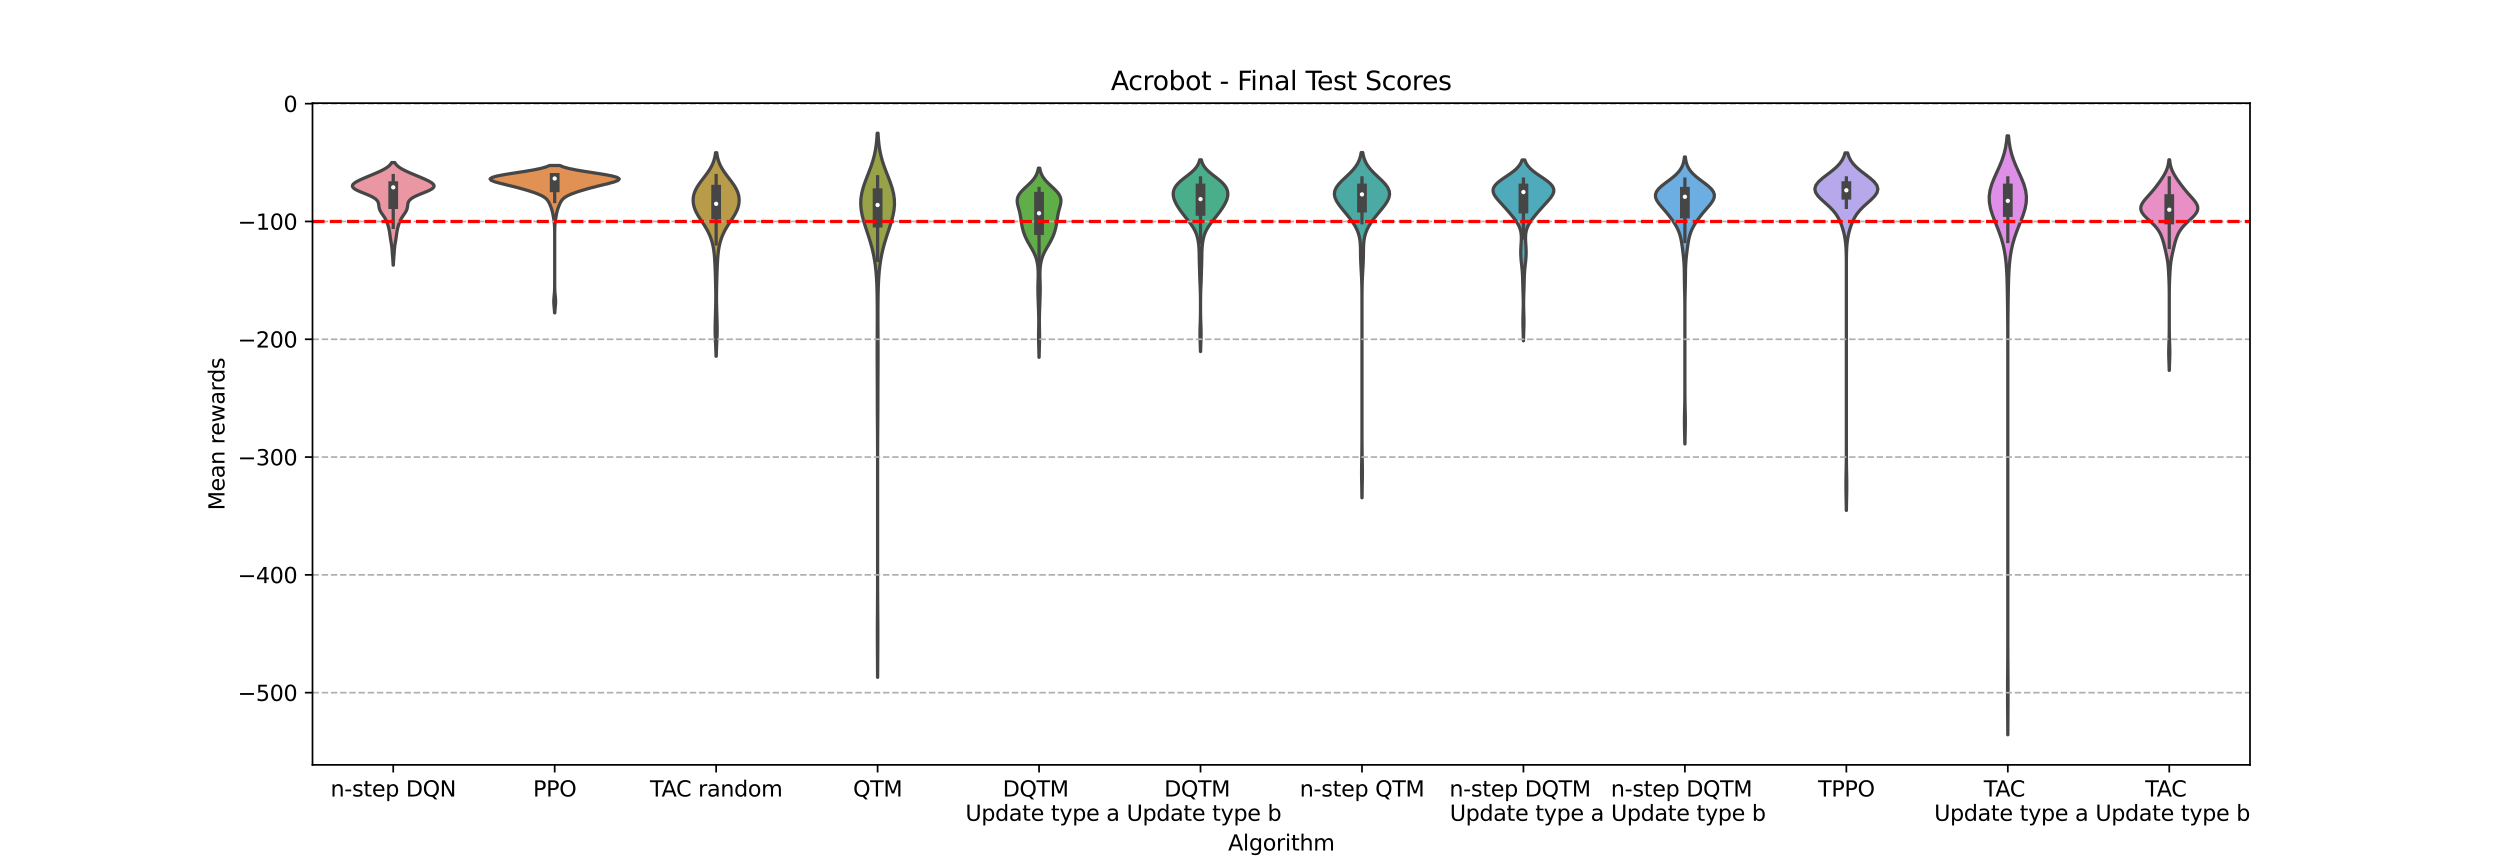 <?xml version="1.0" encoding="utf-8" standalone="no"?>
<!DOCTYPE svg PUBLIC "-//W3C//DTD SVG 1.1//EN"
  "http://www.w3.org/Graphics/SVG/1.1/DTD/svg11.dtd">
<svg xmlns:xlink="http://www.w3.org/1999/xlink" width="1152pt" height="396pt" viewBox="0 0 1152 396" xmlns="http://www.w3.org/2000/svg" version="1.1">
 <defs>
  <style type="text/css">*{stroke-linejoin: round; stroke-linecap: butt}</style>
 </defs>
 <g id="figure_1">
  <g id="patch_1">
   <path d="M 0 396 
L 1152 396 
L 1152 0 
L 0 0 
z
" style="fill: #ffffff"/>
  </g>
  <g id="axes_1">
   <g id="patch_2">
    <path d="M 144 352.44 
L 1036.8 352.44 
L 1036.8 47.52 
L 144 47.52 
z
" style="fill: #ffffff"/>
   </g>
   <g id="PolyCollection_1">
    <defs>
     <path id="m740c29b44c" d="M 181.249 -273.827 
L 181.151 -273.827 
L 181.134 -274.304 
L 181.112 -274.782 
L 181.086 -275.259 
L 181.056 -275.737 
L 181.023 -276.214 
L 180.986 -276.692 
L 180.948 -277.169 
L 180.909 -277.647 
L 180.87 -278.124 
L 180.832 -278.602 
L 180.797 -279.079 
L 180.762 -279.557 
L 180.729 -280.034 
L 180.695 -280.511 
L 180.658 -280.989 
L 180.617 -281.466 
L 180.569 -281.944 
L 180.513 -282.421 
L 180.449 -282.899 
L 180.377 -283.376 
L 180.299 -283.854 
L 180.217 -284.331 
L 180.133 -284.809 
L 180.052 -285.286 
L 179.974 -285.764 
L 179.901 -286.241 
L 179.833 -286.719 
L 179.769 -287.196 
L 179.707 -287.674 
L 179.644 -288.151 
L 179.577 -288.629 
L 179.502 -289.106 
L 179.418 -289.584 
L 179.324 -290.061 
L 179.219 -290.539 
L 179.104 -291.016 
L 178.98 -291.494 
L 178.846 -291.971 
L 178.703 -292.449 
L 178.547 -292.926 
L 178.377 -293.404 
L 178.187 -293.881 
L 177.975 -294.359 
L 177.737 -294.836 
L 177.472 -295.314 
L 177.18 -295.791 
L 176.866 -296.269 
L 176.536 -296.746 
L 176.202 -297.224 
L 175.876 -297.701 
L 175.57 -298.179 
L 175.296 -298.656 
L 175.064 -299.134 
L 174.88 -299.611 
L 174.744 -300.089 
L 174.65 -300.566 
L 174.585 -301.044 
L 174.531 -301.521 
L 174.464 -301.999 
L 174.355 -302.476 
L 174.177 -302.953 
L 173.9 -303.431 
L 173.499 -303.908 
L 172.956 -304.386 
L 172.26 -304.863 
L 171.411 -305.341 
L 170.425 -305.818 
L 169.326 -306.296 
L 168.155 -306.773 
L 166.96 -307.251 
L 165.8 -307.728 
L 164.734 -308.206 
L 163.818 -308.683 
L 163.102 -309.161 
L 162.62 -309.638 
L 162.394 -310.116 
L 162.425 -310.593 
L 162.702 -311.071 
L 163.199 -311.548 
L 163.883 -312.026 
L 164.716 -312.503 
L 165.664 -312.981 
L 166.694 -313.458 
L 167.781 -313.936 
L 168.904 -314.413 
L 170.047 -314.891 
L 171.195 -315.368 
L 172.335 -315.846 
L 173.452 -316.323 
L 174.53 -316.801 
L 175.553 -317.278 
L 176.503 -317.756 
L 177.368 -318.233 
L 178.136 -318.711 
L 178.801 -319.188 
L 179.362 -319.666 
L 179.823 -320.143 
L 180.192 -320.621 
L 180.479 -321.098 
L 181.921 -321.098 
L 181.921 -321.098 
L 182.208 -320.621 
L 182.577 -320.143 
L 183.038 -319.666 
L 183.599 -319.188 
L 184.264 -318.711 
L 185.032 -318.233 
L 185.897 -317.756 
L 186.847 -317.278 
L 187.87 -316.801 
L 188.948 -316.323 
L 190.065 -315.846 
L 191.205 -315.368 
L 192.353 -314.891 
L 193.496 -314.413 
L 194.619 -313.936 
L 195.706 -313.458 
L 196.736 -312.981 
L 197.684 -312.503 
L 198.517 -312.026 
L 199.201 -311.548 
L 199.698 -311.071 
L 199.975 -310.593 
L 200.006 -310.116 
L 199.78 -309.638 
L 199.298 -309.161 
L 198.582 -308.683 
L 197.666 -308.206 
L 196.6 -307.728 
L 195.44 -307.251 
L 194.245 -306.773 
L 193.074 -306.296 
L 191.975 -305.818 
L 190.989 -305.341 
L 190.14 -304.863 
L 189.444 -304.386 
L 188.901 -303.908 
L 188.5 -303.431 
L 188.223 -302.953 
L 188.045 -302.476 
L 187.936 -301.999 
L 187.869 -301.521 
L 187.815 -301.044 
L 187.75 -300.566 
L 187.656 -300.089 
L 187.52 -299.611 
L 187.336 -299.134 
L 187.104 -298.656 
L 186.83 -298.179 
L 186.524 -297.701 
L 186.198 -297.224 
L 185.864 -296.746 
L 185.534 -296.269 
L 185.22 -295.791 
L 184.928 -295.314 
L 184.663 -294.836 
L 184.425 -294.359 
L 184.213 -293.881 
L 184.023 -293.404 
L 183.853 -292.926 
L 183.697 -292.449 
L 183.554 -291.971 
L 183.42 -291.494 
L 183.296 -291.016 
L 183.181 -290.539 
L 183.076 -290.061 
L 182.982 -289.584 
L 182.898 -289.106 
L 182.823 -288.629 
L 182.756 -288.151 
L 182.693 -287.674 
L 182.631 -287.196 
L 182.567 -286.719 
L 182.499 -286.241 
L 182.426 -285.764 
L 182.348 -285.286 
L 182.267 -284.809 
L 182.183 -284.331 
L 182.101 -283.854 
L 182.023 -283.376 
L 181.951 -282.899 
L 181.887 -282.421 
L 181.831 -281.944 
L 181.783 -281.466 
L 181.742 -280.989 
L 181.705 -280.511 
L 181.671 -280.034 
L 181.638 -279.557 
L 181.603 -279.079 
L 181.568 -278.602 
L 181.53 -278.124 
L 181.491 -277.647 
L 181.452 -277.169 
L 181.414 -276.692 
L 181.377 -276.214 
L 181.344 -275.737 
L 181.314 -275.259 
L 181.288 -274.782 
L 181.266 -274.304 
L 181.249 -273.827 
z
" style="stroke: #464646; stroke-width: 1.5"/>
    </defs>
    <g clip-path="url(#p2ae1e4b504)">
     <use xlink:href="#m740c29b44c" x="0" y="396" style="fill: #ea96a3; stroke: #464646; stroke-width: 1.5"/>
    </g>
   </g>
   <g id="PolyCollection_2">
    <defs>
     <path id="m9a92c5b1b6" d="M 255.656 -251.84 
L 255.544 -251.84 
L 255.508 -252.526 
L 255.459 -253.211 
L 255.4 -253.897 
L 255.334 -254.583 
L 255.27 -255.269 
L 255.219 -255.955 
L 255.19 -256.641 
L 255.188 -257.327 
L 255.215 -258.013 
L 255.264 -258.699 
L 255.327 -259.385 
L 255.393 -260.07 
L 255.453 -260.756 
L 255.503 -261.442 
L 255.541 -262.128 
L 255.566 -262.814 
L 255.582 -263.5 
L 255.591 -264.186 
L 255.596 -264.872 
L 255.598 -265.558 
L 255.599 -266.244 
L 255.6 -266.929 
L 255.6 -267.615 
L 255.6 -268.301 
L 255.6 -268.987 
L 255.6 -269.673 
L 255.6 -270.359 
L 255.6 -271.045 
L 255.6 -271.731 
L 255.6 -272.417 
L 255.6 -273.103 
L 255.6 -273.788 
L 255.6 -274.474 
L 255.6 -275.16 
L 255.6 -275.846 
L 255.6 -276.532 
L 255.6 -277.218 
L 255.6 -277.904 
L 255.6 -278.59 
L 255.6 -279.276 
L 255.6 -279.961 
L 255.6 -280.647 
L 255.6 -281.333 
L 255.6 -282.019 
L 255.6 -282.705 
L 255.6 -283.391 
L 255.6 -284.077 
L 255.6 -284.763 
L 255.6 -285.449 
L 255.6 -286.135 
L 255.6 -286.82 
L 255.599 -287.506 
L 255.598 -288.192 
L 255.595 -288.878 
L 255.59 -289.564 
L 255.58 -290.25 
L 255.562 -290.936 
L 255.534 -291.622 
L 255.492 -292.308 
L 255.433 -292.994 
L 255.358 -293.679 
L 255.268 -294.365 
L 255.165 -295.051 
L 255.055 -295.737 
L 254.938 -296.423 
L 254.813 -297.109 
L 254.674 -297.795 
L 254.515 -298.481 
L 254.328 -299.167 
L 254.113 -299.853 
L 253.87 -300.538 
L 253.605 -301.224 
L 253.318 -301.91 
L 252.997 -302.596 
L 252.612 -303.282 
L 252.109 -303.968 
L 251.417 -304.654 
L 250.463 -305.34 
L 249.197 -306.026 
L 247.607 -306.711 
L 245.724 -307.397 
L 243.601 -308.083 
L 241.285 -308.769 
L 238.793 -309.455 
L 236.125 -310.141 
L 233.322 -310.827 
L 230.537 -311.513 
L 228.075 -312.199 
L 226.363 -312.885 
L 225.84 -313.57 
L 226.794 -314.256 
L 229.244 -314.942 
L 232.902 -315.628 
L 237.256 -316.314 
L 241.713 -317 
L 245.766 -317.686 
L 249.091 -318.372 
L 251.575 -319.058 
L 253.276 -319.744 
L 257.924 -319.744 
L 257.924 -319.744 
L 259.625 -319.058 
L 262.109 -318.372 
L 265.434 -317.686 
L 269.487 -317 
L 273.944 -316.314 
L 278.298 -315.628 
L 281.956 -314.942 
L 284.406 -314.256 
L 285.36 -313.57 
L 284.837 -312.885 
L 283.125 -312.199 
L 280.663 -311.513 
L 277.878 -310.827 
L 275.075 -310.141 
L 272.407 -309.455 
L 269.915 -308.769 
L 267.599 -308.083 
L 265.476 -307.397 
L 263.593 -306.711 
L 262.003 -306.026 
L 260.737 -305.34 
L 259.783 -304.654 
L 259.091 -303.968 
L 258.588 -303.282 
L 258.203 -302.596 
L 257.882 -301.91 
L 257.595 -301.224 
L 257.33 -300.538 
L 257.087 -299.853 
L 256.872 -299.167 
L 256.685 -298.481 
L 256.526 -297.795 
L 256.387 -297.109 
L 256.262 -296.423 
L 256.145 -295.737 
L 256.035 -295.051 
L 255.932 -294.365 
L 255.842 -293.679 
L 255.767 -292.994 
L 255.708 -292.308 
L 255.666 -291.622 
L 255.638 -290.936 
L 255.62 -290.25 
L 255.61 -289.564 
L 255.605 -288.878 
L 255.602 -288.192 
L 255.601 -287.506 
L 255.6 -286.82 
L 255.6 -286.135 
L 255.6 -285.449 
L 255.6 -284.763 
L 255.6 -284.077 
L 255.6 -283.391 
L 255.6 -282.705 
L 255.6 -282.019 
L 255.6 -281.333 
L 255.6 -280.647 
L 255.6 -279.961 
L 255.6 -279.276 
L 255.6 -278.59 
L 255.6 -277.904 
L 255.6 -277.218 
L 255.6 -276.532 
L 255.6 -275.846 
L 255.6 -275.16 
L 255.6 -274.474 
L 255.6 -273.788 
L 255.6 -273.103 
L 255.6 -272.417 
L 255.6 -271.731 
L 255.6 -271.045 
L 255.6 -270.359 
L 255.6 -269.673 
L 255.6 -268.987 
L 255.6 -268.301 
L 255.6 -267.615 
L 255.6 -266.929 
L 255.601 -266.244 
L 255.602 -265.558 
L 255.604 -264.872 
L 255.609 -264.186 
L 255.618 -263.5 
L 255.634 -262.814 
L 255.659 -262.128 
L 255.697 -261.442 
L 255.747 -260.756 
L 255.807 -260.07 
L 255.873 -259.385 
L 255.936 -258.699 
L 255.985 -258.013 
L 256.012 -257.327 
L 256.01 -256.641 
L 255.981 -255.955 
L 255.93 -255.269 
L 255.866 -254.583 
L 255.8 -253.897 
L 255.741 -253.211 
L 255.692 -252.526 
L 255.656 -251.84 
z
" style="stroke: #464646; stroke-width: 1.5"/>
    </defs>
    <g clip-path="url(#p2ae1e4b504)">
     <use xlink:href="#m9a92c5b1b6" x="0" y="396" style="fill: #e19153; stroke: #464646; stroke-width: 1.5"/>
    </g>
   </g>
   <g id="PolyCollection_3">
    <defs>
     <path id="m1dc9ef38b9" d="M 330.05 -231.843 
L 329.95 -231.843 
L 329.929 -232.79 
L 329.901 -233.737 
L 329.868 -234.685 
L 329.83 -235.632 
L 329.786 -236.579 
L 329.74 -237.527 
L 329.693 -238.474 
L 329.648 -239.421 
L 329.607 -240.369 
L 329.575 -241.316 
L 329.551 -242.263 
L 329.537 -243.21 
L 329.534 -244.158 
L 329.539 -245.105 
L 329.552 -246.052 
L 329.571 -247 
L 329.594 -247.947 
L 329.619 -248.894 
L 329.645 -249.842 
L 329.672 -250.789 
L 329.7 -251.736 
L 329.727 -252.684 
L 329.753 -253.631 
L 329.777 -254.578 
L 329.799 -255.526 
L 329.818 -256.473 
L 329.831 -257.42 
L 329.838 -258.368 
L 329.839 -259.315 
L 329.834 -260.262 
L 329.824 -261.21 
L 329.808 -262.157 
L 329.79 -263.104 
L 329.769 -264.051 
L 329.747 -264.999 
L 329.724 -265.946 
L 329.7 -266.893 
L 329.676 -267.841 
L 329.65 -268.788 
L 329.622 -269.735 
L 329.59 -270.683 
L 329.556 -271.63 
L 329.517 -272.577 
L 329.475 -273.525 
L 329.429 -274.472 
L 329.379 -275.419 
L 329.322 -276.367 
L 329.256 -277.314 
L 329.178 -278.261 
L 329.085 -279.209 
L 328.972 -280.156 
L 328.836 -281.103 
L 328.673 -282.051 
L 328.479 -282.998 
L 328.251 -283.945 
L 327.988 -284.892 
L 327.686 -285.84 
L 327.344 -286.787 
L 326.959 -287.734 
L 326.53 -288.682 
L 326.055 -289.629 
L 325.535 -290.576 
L 324.975 -291.524 
L 324.38 -292.471 
L 323.762 -293.418 
L 323.133 -294.366 
L 322.51 -295.313 
L 321.909 -296.26 
L 321.349 -297.208 
L 320.843 -298.155 
L 320.404 -299.102 
L 320.039 -300.05 
L 319.754 -300.997 
L 319.552 -301.944 
L 319.432 -302.892 
L 319.397 -303.839 
L 319.448 -304.786 
L 319.589 -305.733 
L 319.822 -306.681 
L 320.147 -307.628 
L 320.563 -308.575 
L 321.065 -309.523 
L 321.644 -310.47 
L 322.286 -311.417 
L 322.975 -312.365 
L 323.693 -313.312 
L 324.422 -314.259 
L 325.142 -315.207 
L 325.838 -316.154 
L 326.495 -317.101 
L 327.102 -318.049 
L 327.65 -318.996 
L 328.133 -319.943 
L 328.549 -320.891 
L 328.898 -321.838 
L 329.183 -322.785 
L 329.41 -323.733 
L 329.585 -324.68 
L 329.715 -325.627 
L 330.285 -325.627 
L 330.285 -325.627 
L 330.415 -324.68 
L 330.59 -323.733 
L 330.817 -322.785 
L 331.102 -321.838 
L 331.451 -320.891 
L 331.867 -319.943 
L 332.35 -318.996 
L 332.898 -318.049 
L 333.505 -317.101 
L 334.162 -316.154 
L 334.858 -315.207 
L 335.578 -314.259 
L 336.307 -313.312 
L 337.025 -312.365 
L 337.714 -311.417 
L 338.356 -310.47 
L 338.935 -309.523 
L 339.437 -308.575 
L 339.853 -307.628 
L 340.178 -306.681 
L 340.411 -305.733 
L 340.552 -304.786 
L 340.603 -303.839 
L 340.568 -302.892 
L 340.448 -301.944 
L 340.246 -300.997 
L 339.961 -300.05 
L 339.596 -299.102 
L 339.157 -298.155 
L 338.651 -297.208 
L 338.091 -296.26 
L 337.49 -295.313 
L 336.867 -294.366 
L 336.238 -293.418 
L 335.62 -292.471 
L 335.025 -291.524 
L 334.465 -290.576 
L 333.945 -289.629 
L 333.47 -288.682 
L 333.041 -287.734 
L 332.656 -286.787 
L 332.314 -285.84 
L 332.012 -284.892 
L 331.749 -283.945 
L 331.521 -282.998 
L 331.327 -282.051 
L 331.164 -281.103 
L 331.028 -280.156 
L 330.915 -279.209 
L 330.822 -278.261 
L 330.744 -277.314 
L 330.678 -276.367 
L 330.621 -275.419 
L 330.571 -274.472 
L 330.525 -273.525 
L 330.483 -272.577 
L 330.444 -271.63 
L 330.41 -270.683 
L 330.378 -269.735 
L 330.35 -268.788 
L 330.324 -267.841 
L 330.3 -266.893 
L 330.276 -265.946 
L 330.253 -264.999 
L 330.231 -264.051 
L 330.21 -263.104 
L 330.192 -262.157 
L 330.176 -261.21 
L 330.166 -260.262 
L 330.161 -259.315 
L 330.162 -258.368 
L 330.169 -257.42 
L 330.182 -256.473 
L 330.201 -255.526 
L 330.223 -254.578 
L 330.247 -253.631 
L 330.273 -252.684 
L 330.3 -251.736 
L 330.328 -250.789 
L 330.355 -249.842 
L 330.381 -248.894 
L 330.406 -247.947 
L 330.429 -247 
L 330.448 -246.052 
L 330.461 -245.105 
L 330.466 -244.158 
L 330.463 -243.21 
L 330.449 -242.263 
L 330.425 -241.316 
L 330.393 -240.369 
L 330.352 -239.421 
L 330.307 -238.474 
L 330.26 -237.527 
L 330.214 -236.579 
L 330.17 -235.632 
L 330.132 -234.685 
L 330.099 -233.737 
L 330.071 -232.79 
L 330.05 -231.843 
z
" style="stroke: #464646; stroke-width: 1.5"/>
    </defs>
    <g clip-path="url(#p2ae1e4b504)">
     <use xlink:href="#m1dc9ef38b9" x="0" y="396" style="fill: #b89c49; stroke: #464646; stroke-width: 1.5"/>
    </g>
   </g>
   <g id="PolyCollection_4">
    <defs>
     <path id="mf457f7f7de" d="M 404.414 -83.887 
L 404.386 -83.887 
L 404.377 -86.419 
L 404.365 -88.952 
L 404.351 -91.485 
L 404.334 -94.017 
L 404.318 -96.55 
L 404.305 -99.083 
L 404.296 -101.615 
L 404.293 -104.148 
L 404.297 -106.681 
L 404.307 -109.213 
L 404.321 -111.746 
L 404.337 -114.279 
L 404.353 -116.811 
L 404.367 -119.344 
L 404.378 -121.877 
L 404.387 -124.409 
L 404.392 -126.942 
L 404.396 -129.475 
L 404.398 -132.007 
L 404.399 -134.54 
L 404.4 -137.073 
L 404.4 -139.605 
L 404.4 -142.138 
L 404.4 -144.671 
L 404.4 -147.203 
L 404.4 -149.736 
L 404.4 -152.269 
L 404.4 -154.801 
L 404.4 -157.334 
L 404.4 -159.866 
L 404.4 -162.399 
L 404.4 -164.932 
L 404.4 -167.464 
L 404.4 -169.997 
L 404.4 -172.53 
L 404.4 -175.062 
L 404.399 -177.595 
L 404.398 -180.128 
L 404.397 -182.66 
L 404.394 -185.193 
L 404.389 -187.726 
L 404.382 -190.258 
L 404.372 -192.791 
L 404.359 -195.324 
L 404.343 -197.856 
L 404.326 -200.389 
L 404.309 -202.922 
L 404.294 -205.454 
L 404.281 -207.987 
L 404.273 -210.52 
L 404.267 -213.052 
L 404.262 -215.585 
L 404.255 -218.118 
L 404.246 -220.65 
L 404.234 -223.183 
L 404.221 -225.716 
L 404.208 -228.248 
L 404.199 -230.781 
L 404.195 -233.314 
L 404.197 -235.846 
L 404.206 -238.379 
L 404.219 -240.912 
L 404.232 -243.444 
L 404.244 -245.977 
L 404.251 -248.51 
L 404.251 -251.042 
L 404.244 -253.575 
L 404.227 -256.108 
L 404.199 -258.64 
L 404.153 -261.173 
L 404.083 -263.706 
L 403.978 -266.238 
L 403.826 -268.771 
L 403.613 -271.304 
L 403.324 -273.836 
L 402.945 -276.369 
L 402.467 -278.901 
L 401.884 -281.434 
L 401.199 -283.967 
L 400.429 -286.499 
L 399.603 -289.032 
L 398.769 -291.565 
L 397.986 -294.097 
L 397.323 -296.63 
L 396.849 -299.163 
L 396.624 -301.695 
L 396.687 -304.228 
L 397.046 -306.761 
L 397.674 -309.293 
L 398.51 -311.826 
L 399.47 -314.359 
L 400.462 -316.891 
L 401.404 -319.424 
L 402.23 -321.957 
L 402.907 -324.489 
L 403.424 -327.022 
L 403.795 -329.555 
L 404.044 -332.087 
L 404.202 -334.62 
L 404.598 -334.62 
L 404.598 -334.62 
L 404.756 -332.087 
L 405.005 -329.555 
L 405.376 -327.022 
L 405.893 -324.489 
L 406.57 -321.957 
L 407.396 -319.424 
L 408.338 -316.891 
L 409.33 -314.359 
L 410.29 -311.826 
L 411.126 -309.293 
L 411.754 -306.761 
L 412.113 -304.228 
L 412.176 -301.695 
L 411.951 -299.163 
L 411.477 -296.63 
L 410.814 -294.097 
L 410.031 -291.565 
L 409.197 -289.032 
L 408.371 -286.499 
L 407.601 -283.967 
L 406.916 -281.434 
L 406.333 -278.901 
L 405.855 -276.369 
L 405.476 -273.836 
L 405.187 -271.304 
L 404.974 -268.771 
L 404.822 -266.238 
L 404.717 -263.706 
L 404.647 -261.173 
L 404.601 -258.64 
L 404.573 -256.108 
L 404.556 -253.575 
L 404.549 -251.042 
L 404.549 -248.51 
L 404.556 -245.977 
L 404.568 -243.444 
L 404.581 -240.912 
L 404.594 -238.379 
L 404.603 -235.846 
L 404.605 -233.314 
L 404.601 -230.781 
L 404.592 -228.248 
L 404.579 -225.716 
L 404.566 -223.183 
L 404.554 -220.65 
L 404.545 -218.118 
L 404.538 -215.585 
L 404.533 -213.052 
L 404.527 -210.52 
L 404.519 -207.987 
L 404.506 -205.454 
L 404.491 -202.922 
L 404.474 -200.389 
L 404.457 -197.856 
L 404.441 -195.324 
L 404.428 -192.791 
L 404.418 -190.258 
L 404.411 -187.726 
L 404.406 -185.193 
L 404.403 -182.66 
L 404.402 -180.128 
L 404.401 -177.595 
L 404.4 -175.062 
L 404.4 -172.53 
L 404.4 -169.997 
L 404.4 -167.464 
L 404.4 -164.932 
L 404.4 -162.399 
L 404.4 -159.866 
L 404.4 -157.334 
L 404.4 -154.801 
L 404.4 -152.269 
L 404.4 -149.736 
L 404.4 -147.203 
L 404.4 -144.671 
L 404.4 -142.138 
L 404.4 -139.605 
L 404.4 -137.073 
L 404.401 -134.54 
L 404.402 -132.007 
L 404.404 -129.475 
L 404.408 -126.942 
L 404.413 -124.409 
L 404.422 -121.877 
L 404.433 -119.344 
L 404.447 -116.811 
L 404.463 -114.279 
L 404.479 -111.746 
L 404.493 -109.213 
L 404.503 -106.681 
L 404.507 -104.148 
L 404.504 -101.615 
L 404.495 -99.083 
L 404.482 -96.55 
L 404.466 -94.017 
L 404.449 -91.485 
L 404.435 -88.952 
L 404.423 -86.419 
L 404.414 -83.887 
z
" style="stroke: #464646; stroke-width: 1.5"/>
    </defs>
    <g clip-path="url(#p2ae1e4b504)">
     <use xlink:href="#mf457f7f7de" x="0" y="396" style="fill: #98a246; stroke: #464646; stroke-width: 1.5"/>
    </g>
   </g>
   <g id="PolyCollection_5">
    <defs>
     <path id="mb9763cf042" d="M 478.831 -231.355 
L 478.769 -231.355 
L 478.756 -232.236 
L 478.739 -233.116 
L 478.718 -233.997 
L 478.695 -234.877 
L 478.67 -235.757 
L 478.644 -236.638 
L 478.619 -237.518 
L 478.598 -238.399 
L 478.581 -239.279 
L 478.572 -240.159 
L 478.569 -241.04 
L 478.575 -241.92 
L 478.586 -242.801 
L 478.602 -243.681 
L 478.62 -244.561 
L 478.637 -245.442 
L 478.651 -246.322 
L 478.661 -247.203 
L 478.663 -248.083 
L 478.658 -248.963 
L 478.645 -249.844 
L 478.626 -250.724 
L 478.601 -251.605 
L 478.573 -252.485 
L 478.542 -253.365 
L 478.51 -254.246 
L 478.478 -255.126 
L 478.445 -256.007 
L 478.414 -256.887 
L 478.383 -257.767 
L 478.353 -258.648 
L 478.325 -259.528 
L 478.3 -260.409 
L 478.281 -261.289 
L 478.27 -262.169 
L 478.267 -263.05 
L 478.274 -263.93 
L 478.29 -264.811 
L 478.312 -265.691 
L 478.338 -266.571 
L 478.362 -267.452 
L 478.382 -268.332 
L 478.393 -269.213 
L 478.39 -270.093 
L 478.37 -270.973 
L 478.329 -271.854 
L 478.264 -272.734 
L 478.171 -273.615 
L 478.044 -274.495 
L 477.877 -275.375 
L 477.665 -276.256 
L 477.404 -277.136 
L 477.089 -278.017 
L 476.721 -278.897 
L 476.303 -279.777 
L 475.843 -280.658 
L 475.352 -281.538 
L 474.842 -282.419 
L 474.33 -283.299 
L 473.83 -284.179 
L 473.353 -285.06 
L 472.908 -285.94 
L 472.503 -286.821 
L 472.138 -287.701 
L 471.813 -288.581 
L 471.529 -289.462 
L 471.281 -290.342 
L 471.068 -291.223 
L 470.886 -292.103 
L 470.73 -292.983 
L 470.594 -293.864 
L 470.468 -294.744 
L 470.342 -295.625 
L 470.202 -296.505 
L 470.039 -297.385 
L 469.845 -298.266 
L 469.622 -299.146 
L 469.379 -300.027 
L 469.135 -300.907 
L 468.92 -301.787 
L 468.769 -302.668 
L 468.72 -303.548 
L 468.808 -304.429 
L 469.059 -305.309 
L 469.484 -306.189 
L 470.08 -307.07 
L 470.826 -307.95 
L 471.686 -308.831 
L 472.617 -309.711 
L 473.568 -310.591 
L 474.493 -311.472 
L 475.354 -312.352 
L 476.121 -313.232 
L 476.777 -314.113 
L 477.317 -314.993 
L 477.744 -315.874 
L 478.071 -316.754 
L 478.311 -317.634 
L 478.482 -318.515 
L 479.118 -318.515 
L 479.118 -318.515 
L 479.289 -317.634 
L 479.529 -316.754 
L 479.856 -315.874 
L 480.283 -314.993 
L 480.823 -314.113 
L 481.479 -313.232 
L 482.246 -312.352 
L 483.107 -311.472 
L 484.032 -310.591 
L 484.983 -309.711 
L 485.914 -308.831 
L 486.774 -307.95 
L 487.52 -307.07 
L 488.116 -306.189 
L 488.541 -305.309 
L 488.792 -304.429 
L 488.88 -303.548 
L 488.831 -302.668 
L 488.68 -301.787 
L 488.465 -300.907 
L 488.221 -300.027 
L 487.978 -299.146 
L 487.755 -298.266 
L 487.561 -297.385 
L 487.398 -296.505 
L 487.258 -295.625 
L 487.132 -294.744 
L 487.006 -293.864 
L 486.87 -292.983 
L 486.714 -292.103 
L 486.532 -291.223 
L 486.319 -290.342 
L 486.071 -289.462 
L 485.787 -288.581 
L 485.462 -287.701 
L 485.097 -286.821 
L 484.692 -285.94 
L 484.247 -285.06 
L 483.77 -284.179 
L 483.27 -283.299 
L 482.758 -282.419 
L 482.248 -281.538 
L 481.757 -280.658 
L 481.297 -279.777 
L 480.879 -278.897 
L 480.511 -278.017 
L 480.196 -277.136 
L 479.935 -276.256 
L 479.723 -275.375 
L 479.556 -274.495 
L 479.429 -273.615 
L 479.336 -272.734 
L 479.271 -271.854 
L 479.23 -270.973 
L 479.21 -270.093 
L 479.207 -269.213 
L 479.218 -268.332 
L 479.238 -267.452 
L 479.262 -266.571 
L 479.288 -265.691 
L 479.31 -264.811 
L 479.326 -263.93 
L 479.333 -263.05 
L 479.33 -262.169 
L 479.319 -261.289 
L 479.3 -260.409 
L 479.275 -259.528 
L 479.247 -258.648 
L 479.217 -257.767 
L 479.186 -256.887 
L 479.155 -256.007 
L 479.122 -255.126 
L 479.09 -254.246 
L 479.058 -253.365 
L 479.027 -252.485 
L 478.999 -251.605 
L 478.974 -250.724 
L 478.955 -249.844 
L 478.942 -248.963 
L 478.937 -248.083 
L 478.939 -247.203 
L 478.949 -246.322 
L 478.963 -245.442 
L 478.98 -244.561 
L 478.998 -243.681 
L 479.014 -242.801 
L 479.025 -241.92 
L 479.031 -241.04 
L 479.028 -240.159 
L 479.019 -239.279 
L 479.002 -238.399 
L 478.981 -237.518 
L 478.956 -236.638 
L 478.93 -235.757 
L 478.905 -234.877 
L 478.882 -233.997 
L 478.861 -233.116 
L 478.844 -232.236 
L 478.831 -231.355 
z
" style="stroke: #464646; stroke-width: 1.5"/>
    </defs>
    <g clip-path="url(#p2ae1e4b504)">
     <use xlink:href="#mb9763cf042" x="0" y="396" style="fill: #60ae47; stroke: #464646; stroke-width: 1.5"/>
    </g>
   </g>
   <g id="PolyCollection_6">
    <defs>
     <path id="mac7bb90223" d="M 553.235 -234.025 
L 553.165 -234.025 
L 553.148 -234.918 
L 553.125 -235.81 
L 553.098 -236.702 
L 553.066 -237.594 
L 553.033 -238.487 
L 553.001 -239.379 
L 552.973 -240.271 
L 552.953 -241.163 
L 552.943 -242.056 
L 552.945 -242.948 
L 552.958 -243.84 
L 552.981 -244.733 
L 553.01 -245.625 
L 553.043 -246.517 
L 553.076 -247.409 
L 553.106 -248.302 
L 553.133 -249.194 
L 553.154 -250.086 
L 553.169 -250.978 
L 553.181 -251.871 
L 553.188 -252.763 
L 553.193 -253.655 
L 553.195 -254.547 
L 553.195 -255.44 
L 553.193 -256.332 
L 553.19 -257.224 
L 553.183 -258.116 
L 553.173 -259.009 
L 553.158 -259.901 
L 553.138 -260.793 
L 553.113 -261.685 
L 553.082 -262.578 
L 553.046 -263.47 
L 553.008 -264.362 
L 552.969 -265.254 
L 552.932 -266.147 
L 552.898 -267.039 
L 552.867 -267.931 
L 552.84 -268.823 
L 552.815 -269.716 
L 552.791 -270.608 
L 552.766 -271.5 
L 552.739 -272.392 
L 552.712 -273.285 
L 552.684 -274.177 
L 552.659 -275.069 
L 552.637 -275.961 
L 552.62 -276.854 
L 552.605 -277.746 
L 552.59 -278.638 
L 552.571 -279.53 
L 552.543 -280.423 
L 552.5 -281.315 
L 552.44 -282.207 
L 552.358 -283.099 
L 552.251 -283.992 
L 552.115 -284.884 
L 551.946 -285.776 
L 551.736 -286.669 
L 551.479 -287.561 
L 551.164 -288.453 
L 550.786 -289.345 
L 550.338 -290.238 
L 549.822 -291.13 
L 549.242 -292.022 
L 548.607 -292.914 
L 547.93 -293.807 
L 547.228 -294.699 
L 546.515 -295.591 
L 545.805 -296.483 
L 545.109 -297.376 
L 544.436 -298.268 
L 543.793 -299.16 
L 543.184 -300.052 
L 542.617 -300.945 
L 542.097 -301.837 
L 541.636 -302.729 
L 541.243 -303.621 
L 540.934 -304.514 
L 540.721 -305.406 
L 540.619 -306.298 
L 540.641 -307.19 
L 540.801 -308.083 
L 541.112 -308.975 
L 541.584 -309.867 
L 542.222 -310.759 
L 543.022 -311.652 
L 543.967 -312.544 
L 545.028 -313.436 
L 546.161 -314.328 
L 547.315 -315.221 
L 548.434 -316.113 
L 549.47 -317.005 
L 550.384 -317.897 
L 551.151 -318.79 
L 551.766 -319.682 
L 552.236 -320.574 
L 552.577 -321.466 
L 552.814 -322.359 
L 553.586 -322.359 
L 553.586 -322.359 
L 553.823 -321.466 
L 554.164 -320.574 
L 554.634 -319.682 
L 555.249 -318.79 
L 556.016 -317.897 
L 556.93 -317.005 
L 557.966 -316.113 
L 559.085 -315.221 
L 560.239 -314.328 
L 561.372 -313.436 
L 562.433 -312.544 
L 563.378 -311.652 
L 564.178 -310.759 
L 564.816 -309.867 
L 565.288 -308.975 
L 565.599 -308.083 
L 565.759 -307.19 
L 565.781 -306.298 
L 565.679 -305.406 
L 565.466 -304.514 
L 565.157 -303.621 
L 564.764 -302.729 
L 564.303 -301.837 
L 563.783 -300.945 
L 563.216 -300.052 
L 562.607 -299.16 
L 561.964 -298.268 
L 561.291 -297.376 
L 560.595 -296.483 
L 559.885 -295.591 
L 559.172 -294.699 
L 558.47 -293.807 
L 557.793 -292.914 
L 557.158 -292.022 
L 556.578 -291.13 
L 556.062 -290.238 
L 555.614 -289.345 
L 555.236 -288.453 
L 554.921 -287.561 
L 554.664 -286.669 
L 554.454 -285.776 
L 554.285 -284.884 
L 554.149 -283.992 
L 554.042 -283.099 
L 553.96 -282.207 
L 553.9 -281.315 
L 553.857 -280.423 
L 553.829 -279.53 
L 553.81 -278.638 
L 553.795 -277.746 
L 553.78 -276.854 
L 553.763 -275.961 
L 553.741 -275.069 
L 553.716 -274.177 
L 553.688 -273.285 
L 553.661 -272.392 
L 553.634 -271.5 
L 553.609 -270.608 
L 553.585 -269.716 
L 553.56 -268.823 
L 553.533 -267.931 
L 553.502 -267.039 
L 553.468 -266.147 
L 553.431 -265.254 
L 553.392 -264.362 
L 553.354 -263.47 
L 553.318 -262.578 
L 553.287 -261.685 
L 553.262 -260.793 
L 553.242 -259.901 
L 553.227 -259.009 
L 553.217 -258.116 
L 553.21 -257.224 
L 553.207 -256.332 
L 553.205 -255.44 
L 553.205 -254.547 
L 553.207 -253.655 
L 553.212 -252.763 
L 553.219 -251.871 
L 553.231 -250.978 
L 553.246 -250.086 
L 553.267 -249.194 
L 553.294 -248.302 
L 553.324 -247.409 
L 553.357 -246.517 
L 553.39 -245.625 
L 553.419 -244.733 
L 553.442 -243.84 
L 553.455 -242.948 
L 553.457 -242.056 
L 553.447 -241.163 
L 553.427 -240.271 
L 553.399 -239.379 
L 553.367 -238.487 
L 553.334 -237.594 
L 553.302 -236.702 
L 553.275 -235.81 
L 553.252 -234.918 
L 553.235 -234.025 
z
" style="stroke: #464646; stroke-width: 1.5"/>
    </defs>
    <g clip-path="url(#p2ae1e4b504)">
     <use xlink:href="#mac7bb90223" x="0" y="396" style="fill: #4aae8a; stroke: #464646; stroke-width: 1.5"/>
    </g>
   </g>
   <g id="PolyCollection_7">
    <defs>
     <path id="me310b3cc7c" d="M 627.625 -166.632 
L 627.575 -166.632 
L 627.558 -168.239 
L 627.536 -169.846 
L 627.508 -171.453 
L 627.477 -173.059 
L 627.449 -174.666 
L 627.427 -176.273 
L 627.417 -177.879 
L 627.42 -179.486 
L 627.436 -181.093 
L 627.461 -182.7 
L 627.491 -184.306 
L 627.521 -185.913 
L 627.547 -187.52 
L 627.567 -189.127 
L 627.581 -190.733 
L 627.59 -192.34 
L 627.595 -193.947 
L 627.598 -195.553 
L 627.599 -197.16 
L 627.6 -198.767 
L 627.6 -200.374 
L 627.6 -201.98 
L 627.6 -203.587 
L 627.6 -205.194 
L 627.6 -206.801 
L 627.6 -208.407 
L 627.6 -210.014 
L 627.6 -211.621 
L 627.6 -213.228 
L 627.6 -214.834 
L 627.6 -216.441 
L 627.6 -218.048 
L 627.6 -219.654 
L 627.6 -221.261 
L 627.6 -222.868 
L 627.6 -224.475 
L 627.6 -226.081 
L 627.6 -227.688 
L 627.6 -229.295 
L 627.6 -230.902 
L 627.6 -232.508 
L 627.6 -234.115 
L 627.6 -235.722 
L 627.6 -237.328 
L 627.6 -238.935 
L 627.6 -240.542 
L 627.6 -242.149 
L 627.6 -243.755 
L 627.6 -245.362 
L 627.6 -246.969 
L 627.6 -248.576 
L 627.6 -250.182 
L 627.6 -251.789 
L 627.6 -253.396 
L 627.599 -255.002 
L 627.598 -256.609 
L 627.595 -258.216 
L 627.59 -259.823 
L 627.579 -261.429 
L 627.56 -263.036 
L 627.53 -264.643 
L 627.484 -266.25 
L 627.42 -267.856 
L 627.341 -269.463 
L 627.25 -271.07 
L 627.157 -272.676 
L 627.072 -274.283 
L 627.005 -275.89 
L 626.96 -277.497 
L 626.935 -279.103 
L 626.917 -280.71 
L 626.882 -282.317 
L 626.797 -283.924 
L 626.623 -285.53 
L 626.318 -287.137 
L 625.848 -288.744 
L 625.191 -290.35 
L 624.344 -291.957 
L 623.321 -293.564 
L 622.155 -295.171 
L 620.885 -296.777 
L 619.56 -298.384 
L 618.241 -299.991 
L 617.005 -301.598 
L 615.953 -303.204 
L 615.205 -304.811 
L 614.877 -306.418 
L 615.056 -308.024 
L 615.764 -309.631 
L 616.946 -311.238 
L 618.474 -312.845 
L 620.176 -314.451 
L 621.872 -316.058 
L 623.414 -317.665 
L 624.706 -319.272 
L 625.709 -320.878 
L 626.434 -322.485 
L 626.923 -324.092 
L 627.23 -325.698 
L 627.97 -325.698 
L 627.97 -325.698 
L 628.277 -324.092 
L 628.766 -322.485 
L 629.491 -320.878 
L 630.494 -319.272 
L 631.786 -317.665 
L 633.328 -316.058 
L 635.024 -314.451 
L 636.726 -312.845 
L 638.254 -311.238 
L 639.436 -309.631 
L 640.144 -308.024 
L 640.323 -306.418 
L 639.995 -304.811 
L 639.247 -303.204 
L 638.195 -301.598 
L 636.959 -299.991 
L 635.64 -298.384 
L 634.315 -296.777 
L 633.045 -295.171 
L 631.879 -293.564 
L 630.856 -291.957 
L 630.009 -290.35 
L 629.352 -288.744 
L 628.882 -287.137 
L 628.577 -285.53 
L 628.403 -283.924 
L 628.318 -282.317 
L 628.283 -280.71 
L 628.265 -279.103 
L 628.24 -277.497 
L 628.195 -275.89 
L 628.128 -274.283 
L 628.043 -272.676 
L 627.95 -271.07 
L 627.859 -269.463 
L 627.78 -267.856 
L 627.716 -266.25 
L 627.67 -264.643 
L 627.64 -263.036 
L 627.621 -261.429 
L 627.61 -259.823 
L 627.605 -258.216 
L 627.602 -256.609 
L 627.601 -255.002 
L 627.6 -253.396 
L 627.6 -251.789 
L 627.6 -250.182 
L 627.6 -248.576 
L 627.6 -246.969 
L 627.6 -245.362 
L 627.6 -243.755 
L 627.6 -242.149 
L 627.6 -240.542 
L 627.6 -238.935 
L 627.6 -237.328 
L 627.6 -235.722 
L 627.6 -234.115 
L 627.6 -232.508 
L 627.6 -230.902 
L 627.6 -229.295 
L 627.6 -227.688 
L 627.6 -226.081 
L 627.6 -224.475 
L 627.6 -222.868 
L 627.6 -221.261 
L 627.6 -219.654 
L 627.6 -218.048 
L 627.6 -216.441 
L 627.6 -214.834 
L 627.6 -213.228 
L 627.6 -211.621 
L 627.6 -210.014 
L 627.6 -208.407 
L 627.6 -206.801 
L 627.6 -205.194 
L 627.6 -203.587 
L 627.6 -201.98 
L 627.6 -200.374 
L 627.6 -198.767 
L 627.601 -197.16 
L 627.602 -195.553 
L 627.605 -193.947 
L 627.61 -192.34 
L 627.619 -190.733 
L 627.633 -189.127 
L 627.653 -187.52 
L 627.679 -185.913 
L 627.709 -184.306 
L 627.739 -182.7 
L 627.764 -181.093 
L 627.78 -179.486 
L 627.783 -177.879 
L 627.773 -176.273 
L 627.751 -174.666 
L 627.723 -173.059 
L 627.692 -171.453 
L 627.664 -169.846 
L 627.642 -168.239 
L 627.625 -166.632 
z
" style="stroke: #464646; stroke-width: 1.5"/>
    </defs>
    <g clip-path="url(#p2ae1e4b504)">
     <use xlink:href="#me310b3cc7c" x="0" y="396" style="fill: #4baba4; stroke: #464646; stroke-width: 1.5"/>
    </g>
   </g>
   <g id="PolyCollection_8">
    <defs>
     <path id="md25490f463" d="M 702.033 -238.98 
L 701.967 -238.98 
L 701.953 -239.821 
L 701.934 -240.663 
L 701.912 -241.504 
L 701.887 -242.346 
L 701.859 -243.187 
L 701.831 -244.029 
L 701.804 -244.87 
L 701.782 -245.712 
L 701.766 -246.553 
L 701.757 -247.395 
L 701.757 -248.236 
L 701.766 -249.078 
L 701.782 -249.919 
L 701.804 -250.761 
L 701.829 -251.602 
L 701.855 -252.444 
L 701.879 -253.285 
L 701.899 -254.127 
L 701.913 -254.968 
L 701.92 -255.81 
L 701.92 -256.652 
L 701.912 -257.493 
L 701.897 -258.335 
L 701.876 -259.176 
L 701.85 -260.018 
L 701.821 -260.859 
L 701.791 -261.701 
L 701.762 -262.542 
L 701.736 -263.384 
L 701.713 -264.225 
L 701.692 -265.067 
L 701.673 -265.908 
L 701.653 -266.75 
L 701.63 -267.591 
L 701.601 -268.433 
L 701.563 -269.274 
L 701.514 -270.116 
L 701.454 -270.957 
L 701.383 -271.799 
L 701.302 -272.64 
L 701.214 -273.482 
L 701.122 -274.323 
L 701.032 -275.165 
L 700.948 -276.006 
L 700.874 -276.848 
L 700.816 -277.689 
L 700.776 -278.531 
L 700.757 -279.373 
L 700.76 -280.214 
L 700.781 -281.056 
L 700.819 -281.897 
L 700.869 -282.739 
L 700.923 -283.58 
L 700.974 -284.422 
L 701.015 -285.263 
L 701.036 -286.105 
L 701.027 -286.946 
L 700.98 -287.788 
L 700.884 -288.629 
L 700.729 -289.471 
L 700.508 -290.312 
L 700.215 -291.154 
L 699.847 -291.995 
L 699.404 -292.837 
L 698.891 -293.678 
L 698.317 -294.52 
L 697.693 -295.361 
L 697.028 -296.203 
L 696.336 -297.044 
L 695.623 -297.886 
L 694.897 -298.727 
L 694.159 -299.569 
L 693.409 -300.41 
L 692.649 -301.252 
L 691.882 -302.094 
L 691.116 -302.935 
L 690.369 -303.777 
L 689.664 -304.618 
L 689.035 -305.46 
L 688.522 -306.301 
L 688.162 -307.143 
L 687.994 -307.984 
L 688.046 -308.826 
L 688.334 -309.667 
L 688.859 -310.509 
L 689.606 -311.35 
L 690.548 -312.192 
L 691.641 -313.033 
L 692.838 -313.875 
L 694.083 -314.716 
L 695.324 -315.558 
L 696.512 -316.399 
L 697.606 -317.241 
L 698.578 -318.082 
L 699.41 -318.924 
L 700.097 -319.765 
L 700.643 -320.607 
L 701.063 -321.448 
L 701.373 -322.29 
L 702.627 -322.29 
L 702.627 -322.29 
L 702.937 -321.448 
L 703.357 -320.607 
L 703.903 -319.765 
L 704.59 -318.924 
L 705.422 -318.082 
L 706.394 -317.241 
L 707.488 -316.399 
L 708.676 -315.558 
L 709.917 -314.716 
L 711.162 -313.875 
L 712.359 -313.033 
L 713.452 -312.192 
L 714.394 -311.35 
L 715.141 -310.509 
L 715.666 -309.667 
L 715.954 -308.826 
L 716.006 -307.984 
L 715.838 -307.143 
L 715.478 -306.301 
L 714.965 -305.46 
L 714.336 -304.618 
L 713.631 -303.777 
L 712.884 -302.935 
L 712.118 -302.094 
L 711.351 -301.252 
L 710.591 -300.41 
L 709.841 -299.569 
L 709.103 -298.727 
L 708.377 -297.886 
L 707.664 -297.044 
L 706.972 -296.203 
L 706.307 -295.361 
L 705.683 -294.52 
L 705.109 -293.678 
L 704.596 -292.837 
L 704.153 -291.995 
L 703.785 -291.154 
L 703.492 -290.312 
L 703.271 -289.471 
L 703.116 -288.629 
L 703.02 -287.788 
L 702.973 -286.946 
L 702.964 -286.105 
L 702.985 -285.263 
L 703.026 -284.422 
L 703.077 -283.58 
L 703.131 -282.739 
L 703.181 -281.897 
L 703.219 -281.056 
L 703.24 -280.214 
L 703.243 -279.373 
L 703.224 -278.531 
L 703.184 -277.689 
L 703.126 -276.848 
L 703.052 -276.006 
L 702.968 -275.165 
L 702.878 -274.323 
L 702.786 -273.482 
L 702.698 -272.64 
L 702.617 -271.799 
L 702.546 -270.957 
L 702.486 -270.116 
L 702.437 -269.274 
L 702.399 -268.433 
L 702.37 -267.591 
L 702.347 -266.75 
L 702.327 -265.908 
L 702.308 -265.067 
L 702.287 -264.225 
L 702.264 -263.384 
L 702.238 -262.542 
L 702.209 -261.701 
L 702.179 -260.859 
L 702.15 -260.018 
L 702.124 -259.176 
L 702.103 -258.335 
L 702.088 -257.493 
L 702.08 -256.652 
L 702.08 -255.81 
L 702.087 -254.968 
L 702.101 -254.127 
L 702.121 -253.285 
L 702.145 -252.444 
L 702.171 -251.602 
L 702.196 -250.761 
L 702.218 -249.919 
L 702.234 -249.078 
L 702.243 -248.236 
L 702.243 -247.395 
L 702.234 -246.553 
L 702.218 -245.712 
L 702.196 -244.87 
L 702.169 -244.029 
L 702.141 -243.187 
L 702.113 -242.346 
L 702.088 -241.504 
L 702.066 -240.663 
L 702.047 -239.821 
L 702.033 -238.98 
z
" style="stroke: #464646; stroke-width: 1.5"/>
    </defs>
    <g clip-path="url(#p2ae1e4b504)">
     <use xlink:href="#md25490f463" x="0" y="396" style="fill: #4fabbc; stroke: #464646; stroke-width: 1.5"/>
    </g>
   </g>
   <g id="PolyCollection_9">
    <defs>
     <path id="m139b6a7d5e" d="M 776.428 -191.449 
L 776.372 -191.449 
L 776.354 -192.784 
L 776.329 -194.12 
L 776.299 -195.456 
L 776.266 -196.792 
L 776.234 -198.127 
L 776.208 -199.463 
L 776.192 -200.799 
L 776.19 -202.134 
L 776.202 -203.47 
L 776.226 -204.806 
L 776.257 -206.141 
L 776.29 -207.477 
L 776.321 -208.813 
L 776.347 -210.148 
L 776.367 -211.484 
L 776.381 -212.82 
L 776.39 -214.155 
L 776.395 -215.491 
L 776.397 -216.827 
L 776.399 -218.162 
L 776.4 -219.498 
L 776.4 -220.834 
L 776.4 -222.169 
L 776.4 -223.505 
L 776.4 -224.841 
L 776.4 -226.176 
L 776.4 -227.512 
L 776.4 -228.848 
L 776.4 -230.183 
L 776.4 -231.519 
L 776.4 -232.855 
L 776.4 -234.19 
L 776.4 -235.526 
L 776.4 -236.862 
L 776.4 -238.197 
L 776.4 -239.533 
L 776.4 -240.869 
L 776.4 -242.204 
L 776.4 -243.54 
L 776.4 -244.876 
L 776.4 -246.212 
L 776.4 -247.547 
L 776.4 -248.883 
L 776.399 -250.219 
L 776.398 -251.554 
L 776.396 -252.89 
L 776.392 -254.226 
L 776.385 -255.561 
L 776.374 -256.897 
L 776.357 -258.233 
L 776.334 -259.568 
L 776.304 -260.904 
L 776.271 -262.24 
L 776.236 -263.575 
L 776.205 -264.911 
L 776.18 -266.247 
L 776.162 -267.582 
L 776.149 -268.918 
L 776.136 -270.254 
L 776.114 -271.589 
L 776.075 -272.925 
L 776.013 -274.261 
L 775.924 -275.596 
L 775.809 -276.932 
L 775.672 -278.268 
L 775.518 -279.603 
L 775.351 -280.939 
L 775.173 -282.275 
L 774.979 -283.61 
L 774.756 -284.946 
L 774.485 -286.282 
L 774.141 -287.617 
L 773.7 -288.953 
L 773.144 -290.289 
L 772.47 -291.624 
L 771.686 -292.96 
L 770.806 -294.296 
L 769.847 -295.631 
L 768.815 -296.967 
L 767.718 -298.303 
L 766.571 -299.639 
L 765.416 -300.974 
L 764.335 -302.31 
L 763.45 -303.646 
L 762.904 -304.981 
L 762.823 -306.317 
L 763.28 -307.653 
L 764.268 -308.988 
L 765.694 -310.324 
L 767.4 -311.66 
L 769.199 -312.995 
L 770.919 -314.331 
L 772.432 -315.667 
L 773.667 -317.002 
L 774.609 -318.338 
L 775.283 -319.674 
L 775.738 -321.009 
L 776.026 -322.345 
L 776.2 -323.681 
L 776.6 -323.681 
L 776.6 -323.681 
L 776.774 -322.345 
L 777.062 -321.009 
L 777.517 -319.674 
L 778.191 -318.338 
L 779.133 -317.002 
L 780.368 -315.667 
L 781.881 -314.331 
L 783.601 -312.995 
L 785.4 -311.66 
L 787.106 -310.324 
L 788.532 -308.988 
L 789.52 -307.653 
L 789.977 -306.317 
L 789.896 -304.981 
L 789.35 -303.646 
L 788.465 -302.31 
L 787.384 -300.974 
L 786.229 -299.639 
L 785.082 -298.303 
L 783.985 -296.967 
L 782.953 -295.631 
L 781.994 -294.296 
L 781.114 -292.96 
L 780.33 -291.624 
L 779.656 -290.289 
L 779.1 -288.953 
L 778.659 -287.617 
L 778.315 -286.282 
L 778.044 -284.946 
L 777.821 -283.61 
L 777.627 -282.275 
L 777.449 -280.939 
L 777.282 -279.603 
L 777.128 -278.268 
L 776.991 -276.932 
L 776.876 -275.596 
L 776.787 -274.261 
L 776.725 -272.925 
L 776.686 -271.589 
L 776.664 -270.254 
L 776.651 -268.918 
L 776.638 -267.582 
L 776.62 -266.247 
L 776.595 -264.911 
L 776.564 -263.575 
L 776.529 -262.24 
L 776.496 -260.904 
L 776.466 -259.568 
L 776.443 -258.233 
L 776.426 -256.897 
L 776.415 -255.561 
L 776.408 -254.226 
L 776.404 -252.89 
L 776.402 -251.554 
L 776.401 -250.219 
L 776.4 -248.883 
L 776.4 -247.547 
L 776.4 -246.212 
L 776.4 -244.876 
L 776.4 -243.54 
L 776.4 -242.204 
L 776.4 -240.869 
L 776.4 -239.533 
L 776.4 -238.197 
L 776.4 -236.862 
L 776.4 -235.526 
L 776.4 -234.19 
L 776.4 -232.855 
L 776.4 -231.519 
L 776.4 -230.183 
L 776.4 -228.848 
L 776.4 -227.512 
L 776.4 -226.176 
L 776.4 -224.841 
L 776.4 -223.505 
L 776.4 -222.169 
L 776.4 -220.834 
L 776.4 -219.498 
L 776.401 -218.162 
L 776.403 -216.827 
L 776.405 -215.491 
L 776.41 -214.155 
L 776.419 -212.82 
L 776.433 -211.484 
L 776.453 -210.148 
L 776.479 -208.813 
L 776.51 -207.477 
L 776.543 -206.141 
L 776.574 -204.806 
L 776.598 -203.47 
L 776.61 -202.134 
L 776.608 -200.799 
L 776.592 -199.463 
L 776.566 -198.127 
L 776.534 -196.792 
L 776.501 -195.456 
L 776.471 -194.12 
L 776.446 -192.784 
L 776.428 -191.449 
z
" style="stroke: #464646; stroke-width: 1.5"/>
    </defs>
    <g clip-path="url(#p2ae1e4b504)">
     <use xlink:href="#m139b6a7d5e" x="0" y="396" style="fill: #6daee2; stroke: #464646; stroke-width: 1.5"/>
    </g>
   </g>
   <g id="PolyCollection_10">
    <defs>
     <path id="m7a631ba065" d="M 850.825 -160.8 
L 850.775 -160.8 
L 850.757 -162.464 
L 850.732 -164.128 
L 850.702 -165.792 
L 850.67 -167.457 
L 850.641 -169.121 
L 850.621 -170.785 
L 850.614 -172.449 
L 850.622 -174.114 
L 850.644 -175.778 
L 850.674 -177.442 
L 850.706 -179.106 
L 850.736 -180.771 
L 850.76 -182.435 
L 850.777 -184.099 
L 850.788 -185.763 
L 850.794 -187.428 
L 850.797 -189.092 
L 850.799 -190.756 
L 850.8 -192.42 
L 850.8 -194.085 
L 850.8 -195.749 
L 850.8 -197.413 
L 850.8 -199.077 
L 850.8 -200.742 
L 850.8 -202.406 
L 850.8 -204.07 
L 850.8 -205.734 
L 850.8 -207.399 
L 850.8 -209.063 
L 850.8 -210.727 
L 850.8 -212.391 
L 850.8 -214.056 
L 850.8 -215.72 
L 850.8 -217.384 
L 850.8 -219.048 
L 850.8 -220.713 
L 850.8 -222.377 
L 850.8 -224.041 
L 850.8 -225.705 
L 850.8 -227.37 
L 850.8 -229.034 
L 850.8 -230.698 
L 850.8 -232.362 
L 850.8 -234.027 
L 850.8 -235.691 
L 850.8 -237.355 
L 850.8 -239.019 
L 850.8 -240.684 
L 850.8 -242.348 
L 850.8 -244.012 
L 850.8 -245.676 
L 850.8 -247.341 
L 850.8 -249.005 
L 850.8 -250.669 
L 850.8 -252.333 
L 850.8 -253.997 
L 850.8 -255.662 
L 850.8 -257.326 
L 850.8 -258.99 
L 850.8 -260.654 
L 850.8 -262.319 
L 850.8 -263.983 
L 850.8 -265.647 
L 850.8 -267.311 
L 850.8 -268.976 
L 850.799 -270.64 
L 850.798 -272.304 
L 850.795 -273.968 
L 850.788 -275.633 
L 850.774 -277.297 
L 850.745 -278.961 
L 850.692 -280.625 
L 850.602 -282.29 
L 850.459 -283.954 
L 850.249 -285.618 
L 849.96 -287.282 
L 849.586 -288.947 
L 849.125 -290.611 
L 848.569 -292.275 
L 847.901 -293.939 
L 847.077 -295.604 
L 846.039 -297.268 
L 844.728 -298.932 
L 843.128 -300.596 
L 841.307 -302.261 
L 839.441 -303.925 
L 837.793 -305.589 
L 836.658 -307.253 
L 836.271 -308.918 
L 836.738 -310.582 
L 837.998 -312.246 
L 839.847 -313.91 
L 842 -315.575 
L 844.165 -317.239 
L 846.11 -318.903 
L 847.697 -320.567 
L 848.88 -322.232 
L 849.692 -323.896 
L 850.204 -325.56 
L 851.396 -325.56 
L 851.396 -325.56 
L 851.908 -323.896 
L 852.72 -322.232 
L 853.903 -320.567 
L 855.49 -318.903 
L 857.435 -317.239 
L 859.6 -315.575 
L 861.753 -313.91 
L 863.602 -312.246 
L 864.862 -310.582 
L 865.329 -308.918 
L 864.942 -307.253 
L 863.807 -305.589 
L 862.159 -303.925 
L 860.293 -302.261 
L 858.472 -300.596 
L 856.872 -298.932 
L 855.561 -297.268 
L 854.523 -295.604 
L 853.699 -293.939 
L 853.031 -292.275 
L 852.475 -290.611 
L 852.014 -288.947 
L 851.64 -287.282 
L 851.351 -285.618 
L 851.141 -283.954 
L 850.998 -282.29 
L 850.908 -280.625 
L 850.855 -278.961 
L 850.826 -277.297 
L 850.812 -275.633 
L 850.805 -273.968 
L 850.802 -272.304 
L 850.801 -270.64 
L 850.8 -268.976 
L 850.8 -267.311 
L 850.8 -265.647 
L 850.8 -263.983 
L 850.8 -262.319 
L 850.8 -260.654 
L 850.8 -258.99 
L 850.8 -257.326 
L 850.8 -255.662 
L 850.8 -253.997 
L 850.8 -252.333 
L 850.8 -250.669 
L 850.8 -249.005 
L 850.8 -247.341 
L 850.8 -245.676 
L 850.8 -244.012 
L 850.8 -242.348 
L 850.8 -240.684 
L 850.8 -239.019 
L 850.8 -237.355 
L 850.8 -235.691 
L 850.8 -234.027 
L 850.8 -232.362 
L 850.8 -230.698 
L 850.8 -229.034 
L 850.8 -227.37 
L 850.8 -225.705 
L 850.8 -224.041 
L 850.8 -222.377 
L 850.8 -220.713 
L 850.8 -219.048 
L 850.8 -217.384 
L 850.8 -215.72 
L 850.8 -214.056 
L 850.8 -212.391 
L 850.8 -210.727 
L 850.8 -209.063 
L 850.8 -207.399 
L 850.8 -205.734 
L 850.8 -204.07 
L 850.8 -202.406 
L 850.8 -200.742 
L 850.8 -199.077 
L 850.8 -197.413 
L 850.8 -195.749 
L 850.8 -194.085 
L 850.8 -192.42 
L 850.801 -190.756 
L 850.803 -189.092 
L 850.806 -187.428 
L 850.812 -185.763 
L 850.823 -184.099 
L 850.84 -182.435 
L 850.864 -180.771 
L 850.894 -179.106 
L 850.926 -177.442 
L 850.956 -175.778 
L 850.978 -174.114 
L 850.986 -172.449 
L 850.979 -170.785 
L 850.959 -169.121 
L 850.93 -167.457 
L 850.898 -165.792 
L 850.868 -164.128 
L 850.843 -162.464 
L 850.825 -160.8 
z
" style="stroke: #464646; stroke-width: 1.5"/>
    </defs>
    <g clip-path="url(#p2ae1e4b504)">
     <use xlink:href="#m7a631ba065" x="0" y="396" style="fill: #b6a8eb; stroke: #464646; stroke-width: 1.5"/>
    </g>
   </g>
   <g id="PolyCollection_11">
    <defs>
     <path id="m678ebd877d" d="M 925.215 -57.42 
L 925.185 -57.42 
L 925.174 -60.208 
L 925.16 -62.995 
L 925.142 -65.783 
L 925.123 -68.571 
L 925.105 -71.359 
L 925.093 -74.146 
L 925.089 -76.934 
L 925.094 -79.722 
L 925.107 -82.509 
L 925.125 -85.297 
L 925.144 -88.085 
L 925.161 -90.872 
L 925.176 -93.66 
L 925.186 -96.448 
L 925.192 -99.236 
L 925.196 -102.023 
L 925.198 -104.811 
L 925.199 -107.599 
L 925.2 -110.386 
L 925.2 -113.174 
L 925.2 -115.962 
L 925.2 -118.749 
L 925.2 -121.537 
L 925.2 -124.325 
L 925.2 -127.113 
L 925.2 -129.9 
L 925.2 -132.688 
L 925.2 -135.476 
L 925.2 -138.263 
L 925.2 -141.051 
L 925.2 -143.839 
L 925.2 -146.627 
L 925.2 -149.414 
L 925.2 -152.202 
L 925.2 -154.99 
L 925.2 -157.777 
L 925.2 -160.565 
L 925.2 -163.353 
L 925.2 -166.14 
L 925.2 -168.928 
L 925.2 -171.716 
L 925.2 -174.504 
L 925.2 -177.291 
L 925.2 -180.079 
L 925.2 -182.867 
L 925.2 -185.654 
L 925.2 -188.442 
L 925.2 -191.23 
L 925.2 -194.017 
L 925.2 -196.805 
L 925.2 -199.593 
L 925.2 -202.381 
L 925.2 -205.168 
L 925.2 -207.956 
L 925.2 -210.744 
L 925.2 -213.531 
L 925.2 -216.319 
L 925.2 -219.107 
L 925.2 -221.895 
L 925.2 -224.682 
L 925.2 -227.47 
L 925.199 -230.258 
L 925.198 -233.045 
L 925.196 -235.833 
L 925.192 -238.621 
L 925.185 -241.408 
L 925.173 -244.196 
L 925.156 -246.984 
L 925.134 -249.772 
L 925.106 -252.559 
L 925.074 -255.347 
L 925.036 -258.135 
L 924.991 -260.922 
L 924.936 -263.71 
L 924.863 -266.498 
L 924.76 -269.285 
L 924.611 -272.073 
L 924.392 -274.861 
L 924.075 -277.649 
L 923.63 -280.436 
L 923.026 -283.224 
L 922.247 -286.012 
L 921.3 -288.799 
L 920.227 -291.587 
L 919.108 -294.375 
L 918.06 -297.163 
L 917.217 -299.95 
L 916.708 -302.738 
L 916.627 -305.526 
L 917.005 -308.313 
L 917.799 -311.101 
L 918.901 -313.889 
L 920.159 -316.676 
L 921.415 -319.464 
L 922.54 -322.252 
L 923.453 -325.04 
L 924.13 -327.827 
L 924.59 -330.615 
L 924.876 -333.403 
L 925.524 -333.403 
L 925.524 -333.403 
L 925.81 -330.615 
L 926.27 -327.827 
L 926.947 -325.04 
L 927.86 -322.252 
L 928.985 -319.464 
L 930.241 -316.676 
L 931.499 -313.889 
L 932.601 -311.101 
L 933.395 -308.313 
L 933.773 -305.526 
L 933.692 -302.738 
L 933.183 -299.95 
L 932.34 -297.163 
L 931.292 -294.375 
L 930.173 -291.587 
L 929.1 -288.799 
L 928.153 -286.012 
L 927.374 -283.224 
L 926.77 -280.436 
L 926.325 -277.649 
L 926.008 -274.861 
L 925.789 -272.073 
L 925.64 -269.285 
L 925.537 -266.498 
L 925.464 -263.71 
L 925.409 -260.922 
L 925.364 -258.135 
L 925.326 -255.347 
L 925.294 -252.559 
L 925.266 -249.772 
L 925.244 -246.984 
L 925.227 -244.196 
L 925.215 -241.408 
L 925.208 -238.621 
L 925.204 -235.833 
L 925.202 -233.045 
L 925.201 -230.258 
L 925.2 -227.47 
L 925.2 -224.682 
L 925.2 -221.895 
L 925.2 -219.107 
L 925.2 -216.319 
L 925.2 -213.531 
L 925.2 -210.744 
L 925.2 -207.956 
L 925.2 -205.168 
L 925.2 -202.381 
L 925.2 -199.593 
L 925.2 -196.805 
L 925.2 -194.017 
L 925.2 -191.23 
L 925.2 -188.442 
L 925.2 -185.654 
L 925.2 -182.867 
L 925.2 -180.079 
L 925.2 -177.291 
L 925.2 -174.504 
L 925.2 -171.716 
L 925.2 -168.928 
L 925.2 -166.14 
L 925.2 -163.353 
L 925.2 -160.565 
L 925.2 -157.777 
L 925.2 -154.99 
L 925.2 -152.202 
L 925.2 -149.414 
L 925.2 -146.627 
L 925.2 -143.839 
L 925.2 -141.051 
L 925.2 -138.263 
L 925.2 -135.476 
L 925.2 -132.688 
L 925.2 -129.9 
L 925.2 -127.113 
L 925.2 -124.325 
L 925.2 -121.537 
L 925.2 -118.749 
L 925.2 -115.962 
L 925.2 -113.174 
L 925.2 -110.386 
L 925.201 -107.599 
L 925.202 -104.811 
L 925.204 -102.023 
L 925.208 -99.236 
L 925.214 -96.448 
L 925.224 -93.66 
L 925.239 -90.872 
L 925.256 -88.085 
L 925.275 -85.297 
L 925.293 -82.509 
L 925.306 -79.722 
L 925.311 -76.934 
L 925.307 -74.146 
L 925.295 -71.359 
L 925.277 -68.571 
L 925.258 -65.783 
L 925.24 -62.995 
L 925.226 -60.208 
L 925.215 -57.42 
z
" style="stroke: #464646; stroke-width: 1.5"/>
    </defs>
    <g clip-path="url(#p2ae1e4b504)">
     <use xlink:href="#m678ebd877d" x="0" y="396" style="fill: #df8fe7; stroke: #464646; stroke-width: 1.5"/>
    </g>
   </g>
   <g id="PolyCollection_12">
    <defs>
     <path id="mfd9b458841" d="M 999.635 -225.329 
L 999.565 -225.329 
L 999.546 -226.309 
L 999.52 -227.289 
L 999.489 -228.27 
L 999.454 -229.25 
L 999.417 -230.23 
L 999.384 -231.21 
L 999.359 -232.19 
L 999.345 -233.171 
L 999.344 -234.151 
L 999.358 -235.131 
L 999.383 -236.111 
L 999.416 -237.091 
L 999.452 -238.072 
L 999.488 -239.052 
L 999.519 -240.032 
L 999.545 -241.012 
L 999.565 -241.993 
L 999.578 -242.973 
L 999.588 -243.953 
L 999.593 -244.933 
L 999.596 -245.913 
L 999.598 -246.894 
L 999.599 -247.874 
L 999.6 -248.854 
L 999.6 -249.834 
L 999.6 -250.814 
L 999.6 -251.795 
L 999.6 -252.775 
L 999.6 -253.755 
L 999.6 -254.735 
L 999.6 -255.716 
L 999.6 -256.696 
L 999.599 -257.676 
L 999.598 -258.656 
L 999.596 -259.636 
L 999.592 -260.617 
L 999.586 -261.597 
L 999.576 -262.577 
L 999.561 -263.557 
L 999.539 -264.537 
L 999.511 -265.518 
L 999.475 -266.498 
L 999.434 -267.478 
L 999.387 -268.458 
L 999.337 -269.439 
L 999.284 -270.419 
L 999.227 -271.399 
L 999.161 -272.379 
L 999.082 -273.359 
L 998.983 -274.34 
L 998.86 -275.32 
L 998.71 -276.3 
L 998.535 -277.28 
L 998.339 -278.26 
L 998.129 -279.241 
L 997.911 -280.221 
L 997.687 -281.201 
L 997.458 -282.181 
L 997.219 -283.162 
L 996.964 -284.142 
L 996.684 -285.122 
L 996.368 -286.102 
L 996.003 -287.082 
L 995.573 -288.063 
L 995.063 -289.043 
L 994.453 -290.023 
L 993.729 -291.003 
L 992.886 -291.983 
L 991.934 -292.964 
L 990.903 -293.944 
L 989.839 -294.924 
L 988.811 -295.904 
L 987.892 -296.885 
L 987.156 -297.865 
L 986.664 -298.845 
L 986.453 -299.825 
L 986.531 -300.805 
L 986.878 -301.786 
L 987.448 -302.766 
L 988.182 -303.746 
L 989.016 -304.726 
L 989.894 -305.706 
L 990.772 -306.687 
L 991.625 -307.667 
L 992.442 -308.647 
L 993.221 -309.627 
L 993.971 -310.607 
L 994.695 -311.588 
L 995.397 -312.568 
L 996.071 -313.548 
L 996.709 -314.528 
L 997.298 -315.509 
L 997.825 -316.489 
L 998.278 -317.469 
L 998.653 -318.449 
L 998.948 -319.429 
L 999.17 -320.41 
L 999.329 -321.39 
L 999.437 -322.37 
L 999.763 -322.37 
L 999.763 -322.37 
L 999.871 -321.39 
L 1000.03 -320.41 
L 1000.252 -319.429 
L 1000.547 -318.449 
L 1000.922 -317.469 
L 1001.375 -316.489 
L 1001.902 -315.509 
L 1002.491 -314.528 
L 1003.129 -313.548 
L 1003.803 -312.568 
L 1004.505 -311.588 
L 1005.229 -310.607 
L 1005.979 -309.627 
L 1006.758 -308.647 
L 1007.575 -307.667 
L 1008.428 -306.687 
L 1009.306 -305.706 
L 1010.184 -304.726 
L 1011.018 -303.746 
L 1011.752 -302.766 
L 1012.322 -301.786 
L 1012.669 -300.805 
L 1012.747 -299.825 
L 1012.536 -298.845 
L 1012.044 -297.865 
L 1011.308 -296.885 
L 1010.389 -295.904 
L 1009.361 -294.924 
L 1008.297 -293.944 
L 1007.266 -292.964 
L 1006.314 -291.983 
L 1005.471 -291.003 
L 1004.747 -290.023 
L 1004.137 -289.043 
L 1003.627 -288.063 
L 1003.197 -287.082 
L 1002.832 -286.102 
L 1002.516 -285.122 
L 1002.236 -284.142 
L 1001.981 -283.162 
L 1001.742 -282.181 
L 1001.513 -281.201 
L 1001.289 -280.221 
L 1001.071 -279.241 
L 1000.861 -278.26 
L 1000.665 -277.28 
L 1000.49 -276.3 
L 1000.34 -275.32 
L 1000.217 -274.34 
L 1000.118 -273.359 
L 1000.039 -272.379 
L 999.973 -271.399 
L 999.916 -270.419 
L 999.863 -269.439 
L 999.813 -268.458 
L 999.766 -267.478 
L 999.725 -266.498 
L 999.689 -265.518 
L 999.661 -264.537 
L 999.639 -263.557 
L 999.624 -262.577 
L 999.614 -261.597 
L 999.608 -260.617 
L 999.604 -259.636 
L 999.602 -258.656 
L 999.601 -257.676 
L 999.6 -256.696 
L 999.6 -255.716 
L 999.6 -254.735 
L 999.6 -253.755 
L 999.6 -252.775 
L 999.6 -251.795 
L 999.6 -250.814 
L 999.6 -249.834 
L 999.6 -248.854 
L 999.601 -247.874 
L 999.602 -246.894 
L 999.604 -245.913 
L 999.607 -244.933 
L 999.612 -243.953 
L 999.622 -242.973 
L 999.635 -241.993 
L 999.655 -241.012 
L 999.681 -240.032 
L 999.712 -239.052 
L 999.748 -238.072 
L 999.784 -237.091 
L 999.817 -236.111 
L 999.842 -235.131 
L 999.856 -234.151 
L 999.855 -233.171 
L 999.841 -232.19 
L 999.816 -231.21 
L 999.783 -230.23 
L 999.746 -229.25 
L 999.711 -228.27 
L 999.68 -227.289 
L 999.654 -226.309 
L 999.635 -225.329 
z
" style="stroke: #464646; stroke-width: 1.5"/>
    </defs>
    <g clip-path="url(#p2ae1e4b504)">
     <use xlink:href="#mfd9b458841" x="0" y="396" style="fill: #e890c6; stroke: #464646; stroke-width: 1.5"/>
    </g>
   </g>
   <g id="matplotlib.axis_1">
    <g id="xtick_1">
     <g id="line2d_1">
      <defs>
       <path id="m3a3b7caff0" d="M 0 0 
L 0 3.5 
" style="stroke: #000000; stroke-width: 0.8"/>
      </defs>
      <g>
       <use xlink:href="#m3a3b7caff0" x="181.2" y="352.44" style="stroke: #000000; stroke-width: 0.8"/>
      </g>
     </g>
     <g id="text_1">
      <!-- n-step DQN -->
      <g transform="translate(152.296 367.038) scale(0.1 -0.1)">
       <defs>
        <path id="DejaVuSans-6e" d="M 3513 2113 
L 3513 0 
L 2938 0 
L 2938 2094 
Q 2938 2591 2744 2837 
Q 2550 3084 2163 3084 
Q 1697 3084 1428 2787 
Q 1159 2491 1159 1978 
L 1159 0 
L 581 0 
L 581 3500 
L 1159 3500 
L 1159 2956 
Q 1366 3272 1645 3428 
Q 1925 3584 2291 3584 
Q 2894 3584 3203 3211 
Q 3513 2838 3513 2113 
z
" transform="scale(0.016)"/>
        <path id="DejaVuSans-2d" d="M 313 2009 
L 1997 2009 
L 1997 1497 
L 313 1497 
L 313 2009 
z
" transform="scale(0.016)"/>
        <path id="DejaVuSans-73" d="M 2834 3397 
L 2834 2853 
Q 2591 2978 2328 3040 
Q 2066 3103 1784 3103 
Q 1356 3103 1142 2972 
Q 928 2841 928 2578 
Q 928 2378 1081 2264 
Q 1234 2150 1697 2047 
L 1894 2003 
Q 2506 1872 2764 1633 
Q 3022 1394 3022 966 
Q 3022 478 2636 193 
Q 2250 -91 1575 -91 
Q 1294 -91 989 -36 
Q 684 19 347 128 
L 347 722 
Q 666 556 975 473 
Q 1284 391 1588 391 
Q 1994 391 2212 530 
Q 2431 669 2431 922 
Q 2431 1156 2273 1281 
Q 2116 1406 1581 1522 
L 1381 1569 
Q 847 1681 609 1914 
Q 372 2147 372 2553 
Q 372 3047 722 3315 
Q 1072 3584 1716 3584 
Q 2034 3584 2315 3537 
Q 2597 3491 2834 3397 
z
" transform="scale(0.016)"/>
        <path id="DejaVuSans-74" d="M 1172 4494 
L 1172 3500 
L 2356 3500 
L 2356 3053 
L 1172 3053 
L 1172 1153 
Q 1172 725 1289 603 
Q 1406 481 1766 481 
L 2356 481 
L 2356 0 
L 1766 0 
Q 1100 0 847 248 
Q 594 497 594 1153 
L 594 3053 
L 172 3053 
L 172 3500 
L 594 3500 
L 594 4494 
L 1172 4494 
z
" transform="scale(0.016)"/>
        <path id="DejaVuSans-65" d="M 3597 1894 
L 3597 1613 
L 953 1613 
Q 991 1019 1311 708 
Q 1631 397 2203 397 
Q 2534 397 2845 478 
Q 3156 559 3463 722 
L 3463 178 
Q 3153 47 2828 -22 
Q 2503 -91 2169 -91 
Q 1331 -91 842 396 
Q 353 884 353 1716 
Q 353 2575 817 3079 
Q 1281 3584 2069 3584 
Q 2775 3584 3186 3129 
Q 3597 2675 3597 1894 
z
M 3022 2063 
Q 3016 2534 2758 2815 
Q 2500 3097 2075 3097 
Q 1594 3097 1305 2825 
Q 1016 2553 972 2059 
L 3022 2063 
z
" transform="scale(0.016)"/>
        <path id="DejaVuSans-70" d="M 1159 525 
L 1159 -1331 
L 581 -1331 
L 581 3500 
L 1159 3500 
L 1159 2969 
Q 1341 3281 1617 3432 
Q 1894 3584 2278 3584 
Q 2916 3584 3314 3078 
Q 3713 2572 3713 1747 
Q 3713 922 3314 415 
Q 2916 -91 2278 -91 
Q 1894 -91 1617 61 
Q 1341 213 1159 525 
z
M 3116 1747 
Q 3116 2381 2855 2742 
Q 2594 3103 2138 3103 
Q 1681 3103 1420 2742 
Q 1159 2381 1159 1747 
Q 1159 1113 1420 752 
Q 1681 391 2138 391 
Q 2594 391 2855 752 
Q 3116 1113 3116 1747 
z
" transform="scale(0.016)"/>
        <path id="DejaVuSans-20" transform="scale(0.016)"/>
        <path id="DejaVuSans-44" d="M 1259 4147 
L 1259 519 
L 2022 519 
Q 2988 519 3436 956 
Q 3884 1394 3884 2338 
Q 3884 3275 3436 3711 
Q 2988 4147 2022 4147 
L 1259 4147 
z
M 628 4666 
L 1925 4666 
Q 3281 4666 3915 4102 
Q 4550 3538 4550 2338 
Q 4550 1131 3912 565 
Q 3275 0 1925 0 
L 628 0 
L 628 4666 
z
" transform="scale(0.016)"/>
        <path id="DejaVuSans-51" d="M 2522 4238 
Q 1834 4238 1429 3725 
Q 1025 3213 1025 2328 
Q 1025 1447 1429 934 
Q 1834 422 2522 422 
Q 3209 422 3611 934 
Q 4013 1447 4013 2328 
Q 4013 3213 3611 3725 
Q 3209 4238 2522 4238 
z
M 3406 84 
L 4238 -825 
L 3475 -825 
L 2784 -78 
Q 2681 -84 2626 -87 
Q 2572 -91 2522 -91 
Q 1538 -91 948 567 
Q 359 1225 359 2328 
Q 359 3434 948 4092 
Q 1538 4750 2522 4750 
Q 3503 4750 4090 4092 
Q 4678 3434 4678 2328 
Q 4678 1516 4351 937 
Q 4025 359 3406 84 
z
" transform="scale(0.016)"/>
        <path id="DejaVuSans-4e" d="M 628 4666 
L 1478 4666 
L 3547 763 
L 3547 4666 
L 4159 4666 
L 4159 0 
L 3309 0 
L 1241 3903 
L 1241 0 
L 628 0 
L 628 4666 
z
" transform="scale(0.016)"/>
       </defs>
       <use xlink:href="#DejaVuSans-6e"/>
       <use xlink:href="#DejaVuSans-2d" x="63.379"/>
       <use xlink:href="#DejaVuSans-73" x="99.463"/>
       <use xlink:href="#DejaVuSans-74" x="151.562"/>
       <use xlink:href="#DejaVuSans-65" x="190.771"/>
       <use xlink:href="#DejaVuSans-70" x="252.295"/>
       <use xlink:href="#DejaVuSans-20" x="315.771"/>
       <use xlink:href="#DejaVuSans-44" x="347.559"/>
       <use xlink:href="#DejaVuSans-51" x="424.561"/>
       <use xlink:href="#DejaVuSans-4e" x="503.271"/>
      </g>
     </g>
    </g>
    <g id="xtick_2">
     <g id="line2d_2">
      <g>
       <use xlink:href="#m3a3b7caff0" x="255.6" y="352.44" style="stroke: #000000; stroke-width: 0.8"/>
      </g>
     </g>
     <g id="text_2">
      <!-- PPO -->
      <g transform="translate(245.634 367.038) scale(0.1 -0.1)">
       <defs>
        <path id="DejaVuSans-50" d="M 1259 4147 
L 1259 2394 
L 2053 2394 
Q 2494 2394 2734 2622 
Q 2975 2850 2975 3272 
Q 2975 3691 2734 3919 
Q 2494 4147 2053 4147 
L 1259 4147 
z
M 628 4666 
L 2053 4666 
Q 2838 4666 3239 4311 
Q 3641 3956 3641 3272 
Q 3641 2581 3239 2228 
Q 2838 1875 2053 1875 
L 1259 1875 
L 1259 0 
L 628 0 
L 628 4666 
z
" transform="scale(0.016)"/>
        <path id="DejaVuSans-4f" d="M 2522 4238 
Q 1834 4238 1429 3725 
Q 1025 3213 1025 2328 
Q 1025 1447 1429 934 
Q 1834 422 2522 422 
Q 3209 422 3611 934 
Q 4013 1447 4013 2328 
Q 4013 3213 3611 3725 
Q 3209 4238 2522 4238 
z
M 2522 4750 
Q 3503 4750 4090 4092 
Q 4678 3434 4678 2328 
Q 4678 1225 4090 567 
Q 3503 -91 2522 -91 
Q 1538 -91 948 565 
Q 359 1222 359 2328 
Q 359 3434 948 4092 
Q 1538 4750 2522 4750 
z
" transform="scale(0.016)"/>
       </defs>
       <use xlink:href="#DejaVuSans-50"/>
       <use xlink:href="#DejaVuSans-50" x="60.303"/>
       <use xlink:href="#DejaVuSans-4f" x="120.605"/>
      </g>
     </g>
    </g>
    <g id="xtick_3">
     <g id="line2d_3">
      <g>
       <use xlink:href="#m3a3b7caff0" x="330" y="352.44" style="stroke: #000000; stroke-width: 0.8"/>
      </g>
     </g>
     <g id="text_3">
      <!-- TAC random -->
      <g transform="translate(299.528 367.038) scale(0.1 -0.1)">
       <defs>
        <path id="DejaVuSans-54" d="M -19 4666 
L 3928 4666 
L 3928 4134 
L 2272 4134 
L 2272 0 
L 1638 0 
L 1638 4134 
L -19 4134 
L -19 4666 
z
" transform="scale(0.016)"/>
        <path id="DejaVuSans-41" d="M 2188 4044 
L 1331 1722 
L 3047 1722 
L 2188 4044 
z
M 1831 4666 
L 2547 4666 
L 4325 0 
L 3669 0 
L 3244 1197 
L 1141 1197 
L 716 0 
L 50 0 
L 1831 4666 
z
" transform="scale(0.016)"/>
        <path id="DejaVuSans-43" d="M 4122 4306 
L 4122 3641 
Q 3803 3938 3442 4084 
Q 3081 4231 2675 4231 
Q 1875 4231 1450 3742 
Q 1025 3253 1025 2328 
Q 1025 1406 1450 917 
Q 1875 428 2675 428 
Q 3081 428 3442 575 
Q 3803 722 4122 1019 
L 4122 359 
Q 3791 134 3420 21 
Q 3050 -91 2638 -91 
Q 1578 -91 968 557 
Q 359 1206 359 2328 
Q 359 3453 968 4101 
Q 1578 4750 2638 4750 
Q 3056 4750 3426 4639 
Q 3797 4528 4122 4306 
z
" transform="scale(0.016)"/>
        <path id="DejaVuSans-72" d="M 2631 2963 
Q 2534 3019 2420 3045 
Q 2306 3072 2169 3072 
Q 1681 3072 1420 2755 
Q 1159 2438 1159 1844 
L 1159 0 
L 581 0 
L 581 3500 
L 1159 3500 
L 1159 2956 
Q 1341 3275 1631 3429 
Q 1922 3584 2338 3584 
Q 2397 3584 2469 3576 
Q 2541 3569 2628 3553 
L 2631 2963 
z
" transform="scale(0.016)"/>
        <path id="DejaVuSans-61" d="M 2194 1759 
Q 1497 1759 1228 1600 
Q 959 1441 959 1056 
Q 959 750 1161 570 
Q 1363 391 1709 391 
Q 2188 391 2477 730 
Q 2766 1069 2766 1631 
L 2766 1759 
L 2194 1759 
z
M 3341 1997 
L 3341 0 
L 2766 0 
L 2766 531 
Q 2569 213 2275 61 
Q 1981 -91 1556 -91 
Q 1019 -91 701 211 
Q 384 513 384 1019 
Q 384 1609 779 1909 
Q 1175 2209 1959 2209 
L 2766 2209 
L 2766 2266 
Q 2766 2663 2505 2880 
Q 2244 3097 1772 3097 
Q 1472 3097 1187 3025 
Q 903 2953 641 2809 
L 641 3341 
Q 956 3463 1253 3523 
Q 1550 3584 1831 3584 
Q 2591 3584 2966 3190 
Q 3341 2797 3341 1997 
z
" transform="scale(0.016)"/>
        <path id="DejaVuSans-64" d="M 2906 2969 
L 2906 4863 
L 3481 4863 
L 3481 0 
L 2906 0 
L 2906 525 
Q 2725 213 2448 61 
Q 2172 -91 1784 -91 
Q 1150 -91 751 415 
Q 353 922 353 1747 
Q 353 2572 751 3078 
Q 1150 3584 1784 3584 
Q 2172 3584 2448 3432 
Q 2725 3281 2906 2969 
z
M 947 1747 
Q 947 1113 1208 752 
Q 1469 391 1925 391 
Q 2381 391 2643 752 
Q 2906 1113 2906 1747 
Q 2906 2381 2643 2742 
Q 2381 3103 1925 3103 
Q 1469 3103 1208 2742 
Q 947 2381 947 1747 
z
" transform="scale(0.016)"/>
        <path id="DejaVuSans-6f" d="M 1959 3097 
Q 1497 3097 1228 2736 
Q 959 2375 959 1747 
Q 959 1119 1226 758 
Q 1494 397 1959 397 
Q 2419 397 2687 759 
Q 2956 1122 2956 1747 
Q 2956 2369 2687 2733 
Q 2419 3097 1959 3097 
z
M 1959 3584 
Q 2709 3584 3137 3096 
Q 3566 2609 3566 1747 
Q 3566 888 3137 398 
Q 2709 -91 1959 -91 
Q 1206 -91 779 398 
Q 353 888 353 1747 
Q 353 2609 779 3096 
Q 1206 3584 1959 3584 
z
" transform="scale(0.016)"/>
        <path id="DejaVuSans-6d" d="M 3328 2828 
Q 3544 3216 3844 3400 
Q 4144 3584 4550 3584 
Q 5097 3584 5394 3201 
Q 5691 2819 5691 2113 
L 5691 0 
L 5113 0 
L 5113 2094 
Q 5113 2597 4934 2840 
Q 4756 3084 4391 3084 
Q 3944 3084 3684 2787 
Q 3425 2491 3425 1978 
L 3425 0 
L 2847 0 
L 2847 2094 
Q 2847 2600 2669 2842 
Q 2491 3084 2119 3084 
Q 1678 3084 1418 2786 
Q 1159 2488 1159 1978 
L 1159 0 
L 581 0 
L 581 3500 
L 1159 3500 
L 1159 2956 
Q 1356 3278 1631 3431 
Q 1906 3584 2284 3584 
Q 2666 3584 2933 3390 
Q 3200 3197 3328 2828 
z
" transform="scale(0.016)"/>
       </defs>
       <use xlink:href="#DejaVuSans-54"/>
       <use xlink:href="#DejaVuSans-41" x="53.334"/>
       <use xlink:href="#DejaVuSans-43" x="119.992"/>
       <use xlink:href="#DejaVuSans-20" x="189.816"/>
       <use xlink:href="#DejaVuSans-72" x="221.604"/>
       <use xlink:href="#DejaVuSans-61" x="262.717"/>
       <use xlink:href="#DejaVuSans-6e" x="323.996"/>
       <use xlink:href="#DejaVuSans-64" x="387.375"/>
       <use xlink:href="#DejaVuSans-6f" x="450.852"/>
       <use xlink:href="#DejaVuSans-6d" x="512.033"/>
      </g>
     </g>
    </g>
    <g id="xtick_4">
     <g id="line2d_4">
      <g>
       <use xlink:href="#m3a3b7caff0" x="404.4" y="352.44" style="stroke: #000000; stroke-width: 0.8"/>
      </g>
     </g>
     <g id="text_4">
      <!-- QTM -->
      <g transform="translate(393.096 367.038) scale(0.1 -0.1)">
       <defs>
        <path id="DejaVuSans-4d" d="M 628 4666 
L 1569 4666 
L 2759 1491 
L 3956 4666 
L 4897 4666 
L 4897 0 
L 4281 0 
L 4281 4097 
L 3078 897 
L 2444 897 
L 1241 4097 
L 1241 0 
L 628 0 
L 628 4666 
z
" transform="scale(0.016)"/>
       </defs>
       <use xlink:href="#DejaVuSans-51"/>
       <use xlink:href="#DejaVuSans-54" x="78.711"/>
       <use xlink:href="#DejaVuSans-4d" x="139.795"/>
      </g>
     </g>
    </g>
    <g id="xtick_5">
     <g id="line2d_5">
      <g>
       <use xlink:href="#m3a3b7caff0" x="478.8" y="352.44" style="stroke: #000000; stroke-width: 0.8"/>
      </g>
     </g>
     <g id="text_5">
      <!-- DQTM  -->
      <g transform="translate(462.057 367.038) scale(0.1 -0.1)">
       <use xlink:href="#DejaVuSans-44"/>
       <use xlink:href="#DejaVuSans-51" x="77.002"/>
       <use xlink:href="#DejaVuSans-54" x="155.713"/>
       <use xlink:href="#DejaVuSans-4d" x="216.797"/>
       <use xlink:href="#DejaVuSans-20" x="303.076"/>
      </g>
      <!--  Update type a -->
      <g transform="translate(441.69 378.236) scale(0.1 -0.1)">
       <defs>
        <path id="DejaVuSans-55" d="M 556 4666 
L 1191 4666 
L 1191 1831 
Q 1191 1081 1462 751 
Q 1734 422 2344 422 
Q 2950 422 3222 751 
Q 3494 1081 3494 1831 
L 3494 4666 
L 4128 4666 
L 4128 1753 
Q 4128 841 3676 375 
Q 3225 -91 2344 -91 
Q 1459 -91 1007 375 
Q 556 841 556 1753 
L 556 4666 
z
" transform="scale(0.016)"/>
        <path id="DejaVuSans-79" d="M 2059 -325 
Q 1816 -950 1584 -1140 
Q 1353 -1331 966 -1331 
L 506 -1331 
L 506 -850 
L 844 -850 
Q 1081 -850 1212 -737 
Q 1344 -625 1503 -206 
L 1606 56 
L 191 3500 
L 800 3500 
L 1894 763 
L 2988 3500 
L 3597 3500 
L 2059 -325 
z
" transform="scale(0.016)"/>
       </defs>
       <use xlink:href="#DejaVuSans-20"/>
       <use xlink:href="#DejaVuSans-55" x="31.787"/>
       <use xlink:href="#DejaVuSans-70" x="104.98"/>
       <use xlink:href="#DejaVuSans-64" x="168.457"/>
       <use xlink:href="#DejaVuSans-61" x="231.934"/>
       <use xlink:href="#DejaVuSans-74" x="293.213"/>
       <use xlink:href="#DejaVuSans-65" x="332.422"/>
       <use xlink:href="#DejaVuSans-20" x="393.945"/>
       <use xlink:href="#DejaVuSans-74" x="425.732"/>
       <use xlink:href="#DejaVuSans-79" x="464.941"/>
       <use xlink:href="#DejaVuSans-70" x="524.121"/>
       <use xlink:href="#DejaVuSans-65" x="587.598"/>
       <use xlink:href="#DejaVuSans-20" x="649.121"/>
       <use xlink:href="#DejaVuSans-61" x="680.908"/>
      </g>
     </g>
    </g>
    <g id="xtick_6">
     <g id="line2d_6">
      <g>
       <use xlink:href="#m3a3b7caff0" x="553.2" y="352.44" style="stroke: #000000; stroke-width: 0.8"/>
      </g>
     </g>
     <g id="text_6">
      <!-- DQTM  -->
      <g transform="translate(536.457 367.038) scale(0.1 -0.1)">
       <use xlink:href="#DejaVuSans-44"/>
       <use xlink:href="#DejaVuSans-51" x="77.002"/>
       <use xlink:href="#DejaVuSans-54" x="155.713"/>
       <use xlink:href="#DejaVuSans-4d" x="216.797"/>
       <use xlink:href="#DejaVuSans-20" x="303.076"/>
      </g>
      <!--  Update type b -->
      <g transform="translate(515.98 378.236) scale(0.1 -0.1)">
       <defs>
        <path id="DejaVuSans-62" d="M 3116 1747 
Q 3116 2381 2855 2742 
Q 2594 3103 2138 3103 
Q 1681 3103 1420 2742 
Q 1159 2381 1159 1747 
Q 1159 1113 1420 752 
Q 1681 391 2138 391 
Q 2594 391 2855 752 
Q 3116 1113 3116 1747 
z
M 1159 2969 
Q 1341 3281 1617 3432 
Q 1894 3584 2278 3584 
Q 2916 3584 3314 3078 
Q 3713 2572 3713 1747 
Q 3713 922 3314 415 
Q 2916 -91 2278 -91 
Q 1894 -91 1617 61 
Q 1341 213 1159 525 
L 1159 0 
L 581 0 
L 581 4863 
L 1159 4863 
L 1159 2969 
z
" transform="scale(0.016)"/>
       </defs>
       <use xlink:href="#DejaVuSans-20"/>
       <use xlink:href="#DejaVuSans-55" x="31.787"/>
       <use xlink:href="#DejaVuSans-70" x="104.98"/>
       <use xlink:href="#DejaVuSans-64" x="168.457"/>
       <use xlink:href="#DejaVuSans-61" x="231.934"/>
       <use xlink:href="#DejaVuSans-74" x="293.213"/>
       <use xlink:href="#DejaVuSans-65" x="332.422"/>
       <use xlink:href="#DejaVuSans-20" x="393.945"/>
       <use xlink:href="#DejaVuSans-74" x="425.732"/>
       <use xlink:href="#DejaVuSans-79" x="464.941"/>
       <use xlink:href="#DejaVuSans-70" x="524.121"/>
       <use xlink:href="#DejaVuSans-65" x="587.598"/>
       <use xlink:href="#DejaVuSans-20" x="649.121"/>
       <use xlink:href="#DejaVuSans-62" x="680.908"/>
      </g>
     </g>
    </g>
    <g id="xtick_7">
     <g id="line2d_7">
      <g>
       <use xlink:href="#m3a3b7caff0" x="627.6" y="352.44" style="stroke: #000000; stroke-width: 0.8"/>
      </g>
     </g>
     <g id="text_7">
      <!-- n-step QTM -->
      <g transform="translate(598.919 367.038) scale(0.1 -0.1)">
       <use xlink:href="#DejaVuSans-6e"/>
       <use xlink:href="#DejaVuSans-2d" x="63.379"/>
       <use xlink:href="#DejaVuSans-73" x="99.463"/>
       <use xlink:href="#DejaVuSans-74" x="151.562"/>
       <use xlink:href="#DejaVuSans-65" x="190.771"/>
       <use xlink:href="#DejaVuSans-70" x="252.295"/>
       <use xlink:href="#DejaVuSans-20" x="315.771"/>
       <use xlink:href="#DejaVuSans-51" x="347.559"/>
       <use xlink:href="#DejaVuSans-54" x="426.27"/>
       <use xlink:href="#DejaVuSans-4d" x="487.354"/>
      </g>
     </g>
    </g>
    <g id="xtick_8">
     <g id="line2d_8">
      <g>
       <use xlink:href="#m3a3b7caff0" x="702" y="352.44" style="stroke: #000000; stroke-width: 0.8"/>
      </g>
     </g>
     <g id="text_8">
      <!-- n-step DQTM  -->
      <g transform="translate(667.88 367.038) scale(0.1 -0.1)">
       <use xlink:href="#DejaVuSans-6e"/>
       <use xlink:href="#DejaVuSans-2d" x="63.379"/>
       <use xlink:href="#DejaVuSans-73" x="99.463"/>
       <use xlink:href="#DejaVuSans-74" x="151.562"/>
       <use xlink:href="#DejaVuSans-65" x="190.771"/>
       <use xlink:href="#DejaVuSans-70" x="252.295"/>
       <use xlink:href="#DejaVuSans-20" x="315.771"/>
       <use xlink:href="#DejaVuSans-44" x="347.559"/>
       <use xlink:href="#DejaVuSans-51" x="424.561"/>
       <use xlink:href="#DejaVuSans-54" x="503.271"/>
       <use xlink:href="#DejaVuSans-4d" x="564.355"/>
       <use xlink:href="#DejaVuSans-20" x="650.635"/>
      </g>
      <!--  Update type a -->
      <g transform="translate(664.89 378.236) scale(0.1 -0.1)">
       <use xlink:href="#DejaVuSans-20"/>
       <use xlink:href="#DejaVuSans-55" x="31.787"/>
       <use xlink:href="#DejaVuSans-70" x="104.98"/>
       <use xlink:href="#DejaVuSans-64" x="168.457"/>
       <use xlink:href="#DejaVuSans-61" x="231.934"/>
       <use xlink:href="#DejaVuSans-74" x="293.213"/>
       <use xlink:href="#DejaVuSans-65" x="332.422"/>
       <use xlink:href="#DejaVuSans-20" x="393.945"/>
       <use xlink:href="#DejaVuSans-74" x="425.732"/>
       <use xlink:href="#DejaVuSans-79" x="464.941"/>
       <use xlink:href="#DejaVuSans-70" x="524.121"/>
       <use xlink:href="#DejaVuSans-65" x="587.598"/>
       <use xlink:href="#DejaVuSans-20" x="649.121"/>
       <use xlink:href="#DejaVuSans-61" x="680.908"/>
      </g>
     </g>
    </g>
    <g id="xtick_9">
     <g id="line2d_9">
      <g>
       <use xlink:href="#m3a3b7caff0" x="776.4" y="352.44" style="stroke: #000000; stroke-width: 0.8"/>
      </g>
     </g>
     <g id="text_9">
      <!-- n-step DQTM  -->
      <g transform="translate(742.28 367.038) scale(0.1 -0.1)">
       <use xlink:href="#DejaVuSans-6e"/>
       <use xlink:href="#DejaVuSans-2d" x="63.379"/>
       <use xlink:href="#DejaVuSans-73" x="99.463"/>
       <use xlink:href="#DejaVuSans-74" x="151.562"/>
       <use xlink:href="#DejaVuSans-65" x="190.771"/>
       <use xlink:href="#DejaVuSans-70" x="252.295"/>
       <use xlink:href="#DejaVuSans-20" x="315.771"/>
       <use xlink:href="#DejaVuSans-44" x="347.559"/>
       <use xlink:href="#DejaVuSans-51" x="424.561"/>
       <use xlink:href="#DejaVuSans-54" x="503.271"/>
       <use xlink:href="#DejaVuSans-4d" x="564.355"/>
       <use xlink:href="#DejaVuSans-20" x="650.635"/>
      </g>
      <!--  Update type b -->
      <g transform="translate(739.18 378.236) scale(0.1 -0.1)">
       <use xlink:href="#DejaVuSans-20"/>
       <use xlink:href="#DejaVuSans-55" x="31.787"/>
       <use xlink:href="#DejaVuSans-70" x="104.98"/>
       <use xlink:href="#DejaVuSans-64" x="168.457"/>
       <use xlink:href="#DejaVuSans-61" x="231.934"/>
       <use xlink:href="#DejaVuSans-74" x="293.213"/>
       <use xlink:href="#DejaVuSans-65" x="332.422"/>
       <use xlink:href="#DejaVuSans-20" x="393.945"/>
       <use xlink:href="#DejaVuSans-74" x="425.732"/>
       <use xlink:href="#DejaVuSans-79" x="464.941"/>
       <use xlink:href="#DejaVuSans-70" x="524.121"/>
       <use xlink:href="#DejaVuSans-65" x="587.598"/>
       <use xlink:href="#DejaVuSans-20" x="649.121"/>
       <use xlink:href="#DejaVuSans-62" x="680.908"/>
      </g>
     </g>
    </g>
    <g id="xtick_10">
     <g id="line2d_10">
      <g>
       <use xlink:href="#m3a3b7caff0" x="850.8" y="352.44" style="stroke: #000000; stroke-width: 0.8"/>
      </g>
     </g>
     <g id="text_10">
      <!-- TPPO -->
      <g transform="translate(837.78 367.038) scale(0.1 -0.1)">
       <use xlink:href="#DejaVuSans-54"/>
       <use xlink:href="#DejaVuSans-50" x="61.084"/>
       <use xlink:href="#DejaVuSans-50" x="121.387"/>
       <use xlink:href="#DejaVuSans-4f" x="181.689"/>
      </g>
     </g>
    </g>
    <g id="xtick_11">
     <g id="line2d_11">
      <g>
       <use xlink:href="#m3a3b7caff0" x="925.2" y="352.44" style="stroke: #000000; stroke-width: 0.8"/>
      </g>
     </g>
     <g id="text_11">
      <!-- TAC  -->
      <g transform="translate(914.12 367.038) scale(0.1 -0.1)">
       <use xlink:href="#DejaVuSans-54"/>
       <use xlink:href="#DejaVuSans-41" x="53.334"/>
       <use xlink:href="#DejaVuSans-43" x="119.992"/>
       <use xlink:href="#DejaVuSans-20" x="189.816"/>
      </g>
      <!--  Update type a -->
      <g transform="translate(888.09 378.236) scale(0.1 -0.1)">
       <use xlink:href="#DejaVuSans-20"/>
       <use xlink:href="#DejaVuSans-55" x="31.787"/>
       <use xlink:href="#DejaVuSans-70" x="104.98"/>
       <use xlink:href="#DejaVuSans-64" x="168.457"/>
       <use xlink:href="#DejaVuSans-61" x="231.934"/>
       <use xlink:href="#DejaVuSans-74" x="293.213"/>
       <use xlink:href="#DejaVuSans-65" x="332.422"/>
       <use xlink:href="#DejaVuSans-20" x="393.945"/>
       <use xlink:href="#DejaVuSans-74" x="425.732"/>
       <use xlink:href="#DejaVuSans-79" x="464.941"/>
       <use xlink:href="#DejaVuSans-70" x="524.121"/>
       <use xlink:href="#DejaVuSans-65" x="587.598"/>
       <use xlink:href="#DejaVuSans-20" x="649.121"/>
       <use xlink:href="#DejaVuSans-61" x="680.908"/>
      </g>
     </g>
    </g>
    <g id="xtick_12">
     <g id="line2d_12">
      <g>
       <use xlink:href="#m3a3b7caff0" x="999.6" y="352.44" style="stroke: #000000; stroke-width: 0.8"/>
      </g>
     </g>
     <g id="text_12">
      <!-- TAC  -->
      <g transform="translate(988.52 367.038) scale(0.1 -0.1)">
       <use xlink:href="#DejaVuSans-54"/>
       <use xlink:href="#DejaVuSans-41" x="53.334"/>
       <use xlink:href="#DejaVuSans-43" x="119.992"/>
       <use xlink:href="#DejaVuSans-20" x="189.816"/>
      </g>
      <!--  Update type b -->
      <g transform="translate(962.38 378.236) scale(0.1 -0.1)">
       <use xlink:href="#DejaVuSans-20"/>
       <use xlink:href="#DejaVuSans-55" x="31.787"/>
       <use xlink:href="#DejaVuSans-70" x="104.98"/>
       <use xlink:href="#DejaVuSans-64" x="168.457"/>
       <use xlink:href="#DejaVuSans-61" x="231.934"/>
       <use xlink:href="#DejaVuSans-74" x="293.213"/>
       <use xlink:href="#DejaVuSans-65" x="332.422"/>
       <use xlink:href="#DejaVuSans-20" x="393.945"/>
       <use xlink:href="#DejaVuSans-74" x="425.732"/>
       <use xlink:href="#DejaVuSans-79" x="464.941"/>
       <use xlink:href="#DejaVuSans-70" x="524.121"/>
       <use xlink:href="#DejaVuSans-65" x="587.598"/>
       <use xlink:href="#DejaVuSans-20" x="649.121"/>
       <use xlink:href="#DejaVuSans-62" x="680.908"/>
      </g>
     </g>
    </g>
    <g id="text_13">
     <!-- Algorithm -->
     <g transform="translate(565.913 391.914) scale(0.1 -0.1)">
      <defs>
       <path id="DejaVuSans-6c" d="M 603 4863 
L 1178 4863 
L 1178 0 
L 603 0 
L 603 4863 
z
" transform="scale(0.016)"/>
       <path id="DejaVuSans-67" d="M 2906 1791 
Q 2906 2416 2648 2759 
Q 2391 3103 1925 3103 
Q 1463 3103 1205 2759 
Q 947 2416 947 1791 
Q 947 1169 1205 825 
Q 1463 481 1925 481 
Q 2391 481 2648 825 
Q 2906 1169 2906 1791 
z
M 3481 434 
Q 3481 -459 3084 -895 
Q 2688 -1331 1869 -1331 
Q 1566 -1331 1297 -1286 
Q 1028 -1241 775 -1147 
L 775 -588 
Q 1028 -725 1275 -790 
Q 1522 -856 1778 -856 
Q 2344 -856 2625 -561 
Q 2906 -266 2906 331 
L 2906 616 
Q 2728 306 2450 153 
Q 2172 0 1784 0 
Q 1141 0 747 490 
Q 353 981 353 1791 
Q 353 2603 747 3093 
Q 1141 3584 1784 3584 
Q 2172 3584 2450 3431 
Q 2728 3278 2906 2969 
L 2906 3500 
L 3481 3500 
L 3481 434 
z
" transform="scale(0.016)"/>
       <path id="DejaVuSans-69" d="M 603 3500 
L 1178 3500 
L 1178 0 
L 603 0 
L 603 3500 
z
M 603 4863 
L 1178 4863 
L 1178 4134 
L 603 4134 
L 603 4863 
z
" transform="scale(0.016)"/>
       <path id="DejaVuSans-68" d="M 3513 2113 
L 3513 0 
L 2938 0 
L 2938 2094 
Q 2938 2591 2744 2837 
Q 2550 3084 2163 3084 
Q 1697 3084 1428 2787 
Q 1159 2491 1159 1978 
L 1159 0 
L 581 0 
L 581 4863 
L 1159 4863 
L 1159 2956 
Q 1366 3272 1645 3428 
Q 1925 3584 2291 3584 
Q 2894 3584 3203 3211 
Q 3513 2838 3513 2113 
z
" transform="scale(0.016)"/>
      </defs>
      <use xlink:href="#DejaVuSans-41"/>
      <use xlink:href="#DejaVuSans-6c" x="68.408"/>
      <use xlink:href="#DejaVuSans-67" x="96.191"/>
      <use xlink:href="#DejaVuSans-6f" x="159.668"/>
      <use xlink:href="#DejaVuSans-72" x="220.85"/>
      <use xlink:href="#DejaVuSans-69" x="261.963"/>
      <use xlink:href="#DejaVuSans-74" x="289.746"/>
      <use xlink:href="#DejaVuSans-68" x="328.955"/>
      <use xlink:href="#DejaVuSans-6d" x="392.334"/>
     </g>
    </g>
   </g>
   <g id="matplotlib.axis_2">
    <g id="ytick_1">
     <g id="line2d_13">
      <path d="M 144 319.196 
L 1036.8 319.196 
" clip-path="url(#p2ae1e4b504)" style="fill: none; stroke-dasharray: 2.96,1.28; stroke-dashoffset: 0; stroke: #b0b0b0; stroke-width: 0.8"/>
     </g>
     <g id="line2d_14">
      <defs>
       <path id="m3b7c52465b" d="M 0 0 
L -3.5 0 
" style="stroke: #000000; stroke-width: 0.8"/>
      </defs>
      <g>
       <use xlink:href="#m3b7c52465b" x="144" y="319.196" style="stroke: #000000; stroke-width: 0.8"/>
      </g>
     </g>
     <g id="text_14">
      <!-- −500 -->
      <g transform="translate(109.533 322.995) scale(0.1 -0.1)">
       <defs>
        <path id="DejaVuSans-2212" d="M 678 2272 
L 4684 2272 
L 4684 1741 
L 678 1741 
L 678 2272 
z
" transform="scale(0.016)"/>
        <path id="DejaVuSans-35" d="M 691 4666 
L 3169 4666 
L 3169 4134 
L 1269 4134 
L 1269 2991 
Q 1406 3038 1543 3061 
Q 1681 3084 1819 3084 
Q 2600 3084 3056 2656 
Q 3513 2228 3513 1497 
Q 3513 744 3044 326 
Q 2575 -91 1722 -91 
Q 1428 -91 1123 -41 
Q 819 9 494 109 
L 494 744 
Q 775 591 1075 516 
Q 1375 441 1709 441 
Q 2250 441 2565 725 
Q 2881 1009 2881 1497 
Q 2881 1984 2565 2268 
Q 2250 2553 1709 2553 
Q 1456 2553 1204 2497 
Q 953 2441 691 2322 
L 691 4666 
z
" transform="scale(0.016)"/>
        <path id="DejaVuSans-30" d="M 2034 4250 
Q 1547 4250 1301 3770 
Q 1056 3291 1056 2328 
Q 1056 1369 1301 889 
Q 1547 409 2034 409 
Q 2525 409 2770 889 
Q 3016 1369 3016 2328 
Q 3016 3291 2770 3770 
Q 2525 4250 2034 4250 
z
M 2034 4750 
Q 2819 4750 3233 4129 
Q 3647 3509 3647 2328 
Q 3647 1150 3233 529 
Q 2819 -91 2034 -91 
Q 1250 -91 836 529 
Q 422 1150 422 2328 
Q 422 3509 836 4129 
Q 1250 4750 2034 4750 
z
" transform="scale(0.016)"/>
       </defs>
       <use xlink:href="#DejaVuSans-2212"/>
       <use xlink:href="#DejaVuSans-35" x="83.789"/>
       <use xlink:href="#DejaVuSans-30" x="147.412"/>
       <use xlink:href="#DejaVuSans-30" x="211.035"/>
      </g>
     </g>
    </g>
    <g id="ytick_2">
     <g id="line2d_15">
      <path d="M 144 264.913 
L 1036.8 264.913 
" clip-path="url(#p2ae1e4b504)" style="fill: none; stroke-dasharray: 2.96,1.28; stroke-dashoffset: 0; stroke: #b0b0b0; stroke-width: 0.8"/>
     </g>
     <g id="line2d_16">
      <g>
       <use xlink:href="#m3b7c52465b" x="144" y="264.913" style="stroke: #000000; stroke-width: 0.8"/>
      </g>
     </g>
     <g id="text_15">
      <!-- −400 -->
      <g transform="translate(109.533 268.713) scale(0.1 -0.1)">
       <defs>
        <path id="DejaVuSans-34" d="M 2419 4116 
L 825 1625 
L 2419 1625 
L 2419 4116 
z
M 2253 4666 
L 3047 4666 
L 3047 1625 
L 3713 1625 
L 3713 1100 
L 3047 1100 
L 3047 0 
L 2419 0 
L 2419 1100 
L 313 1100 
L 313 1709 
L 2253 4666 
z
" transform="scale(0.016)"/>
       </defs>
       <use xlink:href="#DejaVuSans-2212"/>
       <use xlink:href="#DejaVuSans-34" x="83.789"/>
       <use xlink:href="#DejaVuSans-30" x="147.412"/>
       <use xlink:href="#DejaVuSans-30" x="211.035"/>
      </g>
     </g>
    </g>
    <g id="ytick_3">
     <g id="line2d_17">
      <path d="M 144 210.631 
L 1036.8 210.631 
" clip-path="url(#p2ae1e4b504)" style="fill: none; stroke-dasharray: 2.96,1.28; stroke-dashoffset: 0; stroke: #b0b0b0; stroke-width: 0.8"/>
     </g>
     <g id="line2d_18">
      <g>
       <use xlink:href="#m3b7c52465b" x="144" y="210.631" style="stroke: #000000; stroke-width: 0.8"/>
      </g>
     </g>
     <g id="text_16">
      <!-- −300 -->
      <g transform="translate(109.533 214.43) scale(0.1 -0.1)">
       <defs>
        <path id="DejaVuSans-33" d="M 2597 2516 
Q 3050 2419 3304 2112 
Q 3559 1806 3559 1356 
Q 3559 666 3084 287 
Q 2609 -91 1734 -91 
Q 1441 -91 1130 -33 
Q 819 25 488 141 
L 488 750 
Q 750 597 1062 519 
Q 1375 441 1716 441 
Q 2309 441 2620 675 
Q 2931 909 2931 1356 
Q 2931 1769 2642 2001 
Q 2353 2234 1838 2234 
L 1294 2234 
L 1294 2753 
L 1863 2753 
Q 2328 2753 2575 2939 
Q 2822 3125 2822 3475 
Q 2822 3834 2567 4026 
Q 2313 4219 1838 4219 
Q 1578 4219 1281 4162 
Q 984 4106 628 3988 
L 628 4550 
Q 988 4650 1302 4700 
Q 1616 4750 1894 4750 
Q 2613 4750 3031 4423 
Q 3450 4097 3450 3541 
Q 3450 3153 3228 2886 
Q 3006 2619 2597 2516 
z
" transform="scale(0.016)"/>
       </defs>
       <use xlink:href="#DejaVuSans-2212"/>
       <use xlink:href="#DejaVuSans-33" x="83.789"/>
       <use xlink:href="#DejaVuSans-30" x="147.412"/>
       <use xlink:href="#DejaVuSans-30" x="211.035"/>
      </g>
     </g>
    </g>
    <g id="ytick_4">
     <g id="line2d_19">
      <path d="M 144 156.348 
L 1036.8 156.348 
" clip-path="url(#p2ae1e4b504)" style="fill: none; stroke-dasharray: 2.96,1.28; stroke-dashoffset: 0; stroke: #b0b0b0; stroke-width: 0.8"/>
     </g>
     <g id="line2d_20">
      <g>
       <use xlink:href="#m3b7c52465b" x="144" y="156.348" style="stroke: #000000; stroke-width: 0.8"/>
      </g>
     </g>
     <g id="text_17">
      <!-- −200 -->
      <g transform="translate(109.533 160.148) scale(0.1 -0.1)">
       <defs>
        <path id="DejaVuSans-32" d="M 1228 531 
L 3431 531 
L 3431 0 
L 469 0 
L 469 531 
Q 828 903 1448 1529 
Q 2069 2156 2228 2338 
Q 2531 2678 2651 2914 
Q 2772 3150 2772 3378 
Q 2772 3750 2511 3984 
Q 2250 4219 1831 4219 
Q 1534 4219 1204 4116 
Q 875 4013 500 3803 
L 500 4441 
Q 881 4594 1212 4672 
Q 1544 4750 1819 4750 
Q 2544 4750 2975 4387 
Q 3406 4025 3406 3419 
Q 3406 3131 3298 2873 
Q 3191 2616 2906 2266 
Q 2828 2175 2409 1742 
Q 1991 1309 1228 531 
z
" transform="scale(0.016)"/>
       </defs>
       <use xlink:href="#DejaVuSans-2212"/>
       <use xlink:href="#DejaVuSans-32" x="83.789"/>
       <use xlink:href="#DejaVuSans-30" x="147.412"/>
       <use xlink:href="#DejaVuSans-30" x="211.035"/>
      </g>
     </g>
    </g>
    <g id="ytick_5">
     <g id="line2d_21">
      <path d="M 144 102.066 
L 1036.8 102.066 
" clip-path="url(#p2ae1e4b504)" style="fill: none; stroke-dasharray: 2.96,1.28; stroke-dashoffset: 0; stroke: #b0b0b0; stroke-width: 0.8"/>
     </g>
     <g id="line2d_22">
      <g>
       <use xlink:href="#m3b7c52465b" x="144" y="102.066" style="stroke: #000000; stroke-width: 0.8"/>
      </g>
     </g>
     <g id="text_18">
      <!-- −100 -->
      <g transform="translate(109.533 105.865) scale(0.1 -0.1)">
       <defs>
        <path id="DejaVuSans-31" d="M 794 531 
L 1825 531 
L 1825 4091 
L 703 3866 
L 703 4441 
L 1819 4666 
L 2450 4666 
L 2450 531 
L 3481 531 
L 3481 0 
L 794 0 
L 794 531 
z
" transform="scale(0.016)"/>
       </defs>
       <use xlink:href="#DejaVuSans-2212"/>
       <use xlink:href="#DejaVuSans-31" x="83.789"/>
       <use xlink:href="#DejaVuSans-30" x="147.412"/>
       <use xlink:href="#DejaVuSans-30" x="211.035"/>
      </g>
     </g>
    </g>
    <g id="ytick_6">
     <g id="line2d_23">
      <path d="M 144 47.784 
L 1036.8 47.784 
" clip-path="url(#p2ae1e4b504)" style="fill: none; stroke-dasharray: 2.96,1.28; stroke-dashoffset: 0; stroke: #b0b0b0; stroke-width: 0.8"/>
     </g>
     <g id="line2d_24">
      <g>
       <use xlink:href="#m3b7c52465b" x="144" y="47.784" style="stroke: #000000; stroke-width: 0.8"/>
      </g>
     </g>
     <g id="text_19">
      <!-- 0 -->
      <g transform="translate(130.637 51.583) scale(0.1 -0.1)">
       <use xlink:href="#DejaVuSans-30"/>
      </g>
     </g>
    </g>
    <g id="text_20">
     <!-- Mean rewards -->
     <g transform="translate(103.453 235.112) rotate(-90) scale(0.1 -0.1)">
      <defs>
       <path id="DejaVuSans-77" d="M 269 3500 
L 844 3500 
L 1563 769 
L 2278 3500 
L 2956 3500 
L 3675 769 
L 4391 3500 
L 4966 3500 
L 4050 0 
L 3372 0 
L 2619 2869 
L 1863 0 
L 1184 0 
L 269 3500 
z
" transform="scale(0.016)"/>
      </defs>
      <use xlink:href="#DejaVuSans-4d"/>
      <use xlink:href="#DejaVuSans-65" x="86.279"/>
      <use xlink:href="#DejaVuSans-61" x="147.803"/>
      <use xlink:href="#DejaVuSans-6e" x="209.082"/>
      <use xlink:href="#DejaVuSans-20" x="272.461"/>
      <use xlink:href="#DejaVuSans-72" x="304.248"/>
      <use xlink:href="#DejaVuSans-65" x="343.111"/>
      <use xlink:href="#DejaVuSans-77" x="404.635"/>
      <use xlink:href="#DejaVuSans-61" x="486.422"/>
      <use xlink:href="#DejaVuSans-72" x="547.701"/>
      <use xlink:href="#DejaVuSans-64" x="587.064"/>
      <use xlink:href="#DejaVuSans-73" x="650.541"/>
     </g>
    </g>
   </g>
   <g id="line2d_25">
    <path d="M 181.2 104.78 
L 181.2 80.896 
" clip-path="url(#p2ae1e4b504)" style="fill: none; stroke: #464646; stroke-width: 1.5; stroke-linecap: square"/>
   </g>
   <g id="line2d_26">
    <path d="M 181.2 94.059 
L 181.2 85.781 
" clip-path="url(#p2ae1e4b504)" style="fill: none; stroke: #464646; stroke-width: 4.5; stroke-linecap: square"/>
   </g>
   <g id="line2d_27">
    <path d="M 255.6 92.838 
L 255.6 81.439 
" clip-path="url(#p2ae1e4b504)" style="fill: none; stroke: #464646; stroke-width: 1.5; stroke-linecap: square"/>
   </g>
   <g id="line2d_28">
    <path d="M 255.6 86.324 
L 255.6 81.981 
" clip-path="url(#p2ae1e4b504)" style="fill: none; stroke: #464646; stroke-width: 4.5; stroke-linecap: square"/>
   </g>
   <g id="line2d_29">
    <path d="M 330 112.38 
L 330 80.896 
" clip-path="url(#p2ae1e4b504)" style="fill: none; stroke: #464646; stroke-width: 1.5; stroke-linecap: square"/>
   </g>
   <g id="line2d_30">
    <path d="M 330 98.809 
L 330 87.41 
" clip-path="url(#p2ae1e4b504)" style="fill: none; stroke: #464646; stroke-width: 4.5; stroke-linecap: square"/>
   </g>
   <g id="line2d_31">
    <path d="M 404.4 119.979 
L 404.4 81.439 
" clip-path="url(#p2ae1e4b504)" style="fill: none; stroke: #464646; stroke-width: 1.5; stroke-linecap: square"/>
   </g>
   <g id="line2d_32">
    <path d="M 404.4 102.609 
L 404.4 89.038 
" clip-path="url(#p2ae1e4b504)" style="fill: none; stroke: #464646; stroke-width: 4.5; stroke-linecap: square"/>
   </g>
   <g id="line2d_33">
    <path d="M 478.8 122.151 
L 478.8 86.867 
" clip-path="url(#p2ae1e4b504)" style="fill: none; stroke: #464646; stroke-width: 1.5; stroke-linecap: square"/>
   </g>
   <g id="line2d_34">
    <path d="M 478.8 106.001 
L 478.8 90.667 
" clip-path="url(#p2ae1e4b504)" style="fill: none; stroke: #464646; stroke-width: 4.5; stroke-linecap: square"/>
   </g>
   <g id="line2d_35">
    <path d="M 553.2 111.837 
L 553.2 81.981 
" clip-path="url(#p2ae1e4b504)" style="fill: none; stroke: #464646; stroke-width: 1.5; stroke-linecap: square"/>
   </g>
   <g id="line2d_36">
    <path d="M 553.2 97.181 
L 553.2 86.867 
" clip-path="url(#p2ae1e4b504)" style="fill: none; stroke: #464646; stroke-width: 4.5; stroke-linecap: square"/>
   </g>
   <g id="line2d_37">
    <path d="M 627.6 102.609 
L 627.6 81.981 
" clip-path="url(#p2ae1e4b504)" style="fill: none; stroke: #464646; stroke-width: 1.5; stroke-linecap: square"/>
   </g>
   <g id="line2d_38">
    <path d="M 627.6 95.688 
L 627.6 86.867 
" clip-path="url(#p2ae1e4b504)" style="fill: none; stroke: #464646; stroke-width: 4.5; stroke-linecap: square"/>
   </g>
   <g id="line2d_39">
    <path d="M 702 109.666 
L 702 82.524 
" clip-path="url(#p2ae1e4b504)" style="fill: none; stroke: #464646; stroke-width: 1.5; stroke-linecap: square"/>
   </g>
   <g id="line2d_40">
    <path d="M 702 96.095 
L 702 86.867 
" clip-path="url(#p2ae1e4b504)" style="fill: none; stroke: #464646; stroke-width: 4.5; stroke-linecap: square"/>
   </g>
   <g id="line2d_41">
    <path d="M 776.4 111.294 
L 776.4 82.524 
" clip-path="url(#p2ae1e4b504)" style="fill: none; stroke: #464646; stroke-width: 1.5; stroke-linecap: square"/>
   </g>
   <g id="line2d_42">
    <path d="M 776.4 98.402 
L 776.4 88.36 
" clip-path="url(#p2ae1e4b504)" style="fill: none; stroke: #464646; stroke-width: 4.5; stroke-linecap: square"/>
   </g>
   <g id="line2d_43">
    <path d="M 850.8 95.552 
L 850.8 81.981 
" clip-path="url(#p2ae1e4b504)" style="fill: none; stroke: #464646; stroke-width: 1.5; stroke-linecap: square"/>
   </g>
   <g id="line2d_44">
    <path d="M 850.8 89.717 
L 850.8 85.781 
" clip-path="url(#p2ae1e4b504)" style="fill: none; stroke: #464646; stroke-width: 4.5; stroke-linecap: square"/>
   </g>
   <g id="line2d_45">
    <path d="M 925.2 111.294 
L 925.2 81.981 
" clip-path="url(#p2ae1e4b504)" style="fill: none; stroke: #464646; stroke-width: 1.5; stroke-linecap: square"/>
   </g>
   <g id="line2d_46">
    <path d="M 925.2 97.723 
L 925.2 86.867 
" clip-path="url(#p2ae1e4b504)" style="fill: none; stroke: #464646; stroke-width: 4.5; stroke-linecap: square"/>
   </g>
   <g id="line2d_47">
    <path d="M 999.6 114.008 
L 999.6 81.981 
" clip-path="url(#p2ae1e4b504)" style="fill: none; stroke: #464646; stroke-width: 1.5; stroke-linecap: square"/>
   </g>
   <g id="line2d_48">
    <path d="M 999.6 101.116 
L 999.6 91.752 
" clip-path="url(#p2ae1e4b504)" style="fill: none; stroke: #464646; stroke-width: 4.5; stroke-linecap: square"/>
   </g>
   <g id="line2d_49">
    <path d="M 144 102.066 
L 1036.8 102.066 
" clip-path="url(#p2ae1e4b504)" style="fill: none; stroke-dasharray: 5.55,2.4; stroke-dashoffset: 0; stroke: #ff0000; stroke-width: 1.5"/>
   </g>
   <g id="patch_3">
    <path d="M 144 352.44 
L 144 47.52 
" style="fill: none; stroke: #000000; stroke-width: 0.8; stroke-linejoin: miter; stroke-linecap: square"/>
   </g>
   <g id="patch_4">
    <path d="M 1036.8 352.44 
L 1036.8 47.52 
" style="fill: none; stroke: #000000; stroke-width: 0.8; stroke-linejoin: miter; stroke-linecap: square"/>
   </g>
   <g id="patch_5">
    <path d="M 144 352.44 
L 1036.8 352.44 
" style="fill: none; stroke: #000000; stroke-width: 0.8; stroke-linejoin: miter; stroke-linecap: square"/>
   </g>
   <g id="patch_6">
    <path d="M 144 47.52 
L 1036.8 47.52 
" style="fill: none; stroke: #000000; stroke-width: 0.8; stroke-linejoin: miter; stroke-linecap: square"/>
   </g>
   <g id="PathCollection_1">
    <defs>
     <path id="m510fea28c8" d="M 0 1.5 
C 0.398 1.5 0.779 1.342 1.061 1.061 
C 1.342 0.779 1.5 0.398 1.5 0 
C 1.5 -0.398 1.342 -0.779 1.061 -1.061 
C 0.779 -1.342 0.398 -1.5 0 -1.5 
C -0.398 -1.5 -0.779 -1.342 -1.061 -1.061 
C -1.342 -0.779 -1.5 -0.398 -1.5 0 
C -1.5 0.398 -1.342 0.779 -1.061 1.061 
C -0.779 1.342 -0.398 1.5 0 1.5 
z
" style="stroke: #464646"/>
    </defs>
    <g clip-path="url(#p2ae1e4b504)">
     <use xlink:href="#m510fea28c8" x="181.2" y="86.324" style="fill: #ffffff; stroke: #464646"/>
    </g>
   </g>
   <g id="PathCollection_2">
    <g clip-path="url(#p2ae1e4b504)">
     <use xlink:href="#m510fea28c8" x="255.6" y="82.253" style="fill: #ffffff; stroke: #464646"/>
    </g>
   </g>
   <g id="PathCollection_3">
    <g clip-path="url(#p2ae1e4b504)">
     <use xlink:href="#m510fea28c8" x="330" y="93.924" style="fill: #ffffff; stroke: #464646"/>
    </g>
   </g>
   <g id="PathCollection_4">
    <g clip-path="url(#p2ae1e4b504)">
     <use xlink:href="#m510fea28c8" x="404.4" y="94.466" style="fill: #ffffff; stroke: #464646"/>
    </g>
   </g>
   <g id="PathCollection_5">
    <g clip-path="url(#p2ae1e4b504)">
     <use xlink:href="#m510fea28c8" x="478.8" y="98.266" style="fill: #ffffff; stroke: #464646"/>
    </g>
   </g>
   <g id="PathCollection_6">
    <g clip-path="url(#p2ae1e4b504)">
     <use xlink:href="#m510fea28c8" x="553.2" y="91.752" style="fill: #ffffff; stroke: #464646"/>
    </g>
   </g>
   <g id="PathCollection_7">
    <g clip-path="url(#p2ae1e4b504)">
     <use xlink:href="#m510fea28c8" x="627.6" y="89.581" style="fill: #ffffff; stroke: #464646"/>
    </g>
   </g>
   <g id="PathCollection_8">
    <g clip-path="url(#p2ae1e4b504)">
     <use xlink:href="#m510fea28c8" x="702" y="88.495" style="fill: #ffffff; stroke: #464646"/>
    </g>
   </g>
   <g id="PathCollection_9">
    <g clip-path="url(#p2ae1e4b504)">
     <use xlink:href="#m510fea28c8" x="776.4" y="90.667" style="fill: #ffffff; stroke: #464646"/>
    </g>
   </g>
   <g id="PathCollection_10">
    <g clip-path="url(#p2ae1e4b504)">
     <use xlink:href="#m510fea28c8" x="850.8" y="87.681" style="fill: #ffffff; stroke: #464646"/>
    </g>
   </g>
   <g id="PathCollection_11">
    <g clip-path="url(#p2ae1e4b504)">
     <use xlink:href="#m510fea28c8" x="925.2" y="92.567" style="fill: #ffffff; stroke: #464646"/>
    </g>
   </g>
   <g id="PathCollection_12">
    <g clip-path="url(#p2ae1e4b504)">
     <use xlink:href="#m510fea28c8" x="999.6" y="96.638" style="fill: #ffffff; stroke: #464646"/>
    </g>
   </g>
   <g id="text_21">
    <!-- Acrobot - Final Test Scores -->
    <g transform="translate(511.902 41.52) scale(0.12 -0.12)">
     <defs>
      <path id="DejaVuSans-63" d="M 3122 3366 
L 3122 2828 
Q 2878 2963 2633 3030 
Q 2388 3097 2138 3097 
Q 1578 3097 1268 2742 
Q 959 2388 959 1747 
Q 959 1106 1268 751 
Q 1578 397 2138 397 
Q 2388 397 2633 464 
Q 2878 531 3122 666 
L 3122 134 
Q 2881 22 2623 -34 
Q 2366 -91 2075 -91 
Q 1284 -91 818 406 
Q 353 903 353 1747 
Q 353 2603 823 3093 
Q 1294 3584 2113 3584 
Q 2378 3584 2631 3529 
Q 2884 3475 3122 3366 
z
" transform="scale(0.016)"/>
      <path id="DejaVuSans-46" d="M 628 4666 
L 3309 4666 
L 3309 4134 
L 1259 4134 
L 1259 2759 
L 3109 2759 
L 3109 2228 
L 1259 2228 
L 1259 0 
L 628 0 
L 628 4666 
z
" transform="scale(0.016)"/>
      <path id="DejaVuSans-53" d="M 3425 4513 
L 3425 3897 
Q 3066 4069 2747 4153 
Q 2428 4238 2131 4238 
Q 1616 4238 1336 4038 
Q 1056 3838 1056 3469 
Q 1056 3159 1242 3001 
Q 1428 2844 1947 2747 
L 2328 2669 
Q 3034 2534 3370 2195 
Q 3706 1856 3706 1288 
Q 3706 609 3251 259 
Q 2797 -91 1919 -91 
Q 1588 -91 1214 -16 
Q 841 59 441 206 
L 441 856 
Q 825 641 1194 531 
Q 1563 422 1919 422 
Q 2459 422 2753 634 
Q 3047 847 3047 1241 
Q 3047 1584 2836 1778 
Q 2625 1972 2144 2069 
L 1759 2144 
Q 1053 2284 737 2584 
Q 422 2884 422 3419 
Q 422 4038 858 4394 
Q 1294 4750 2059 4750 
Q 2388 4750 2728 4690 
Q 3069 4631 3425 4513 
z
" transform="scale(0.016)"/>
     </defs>
     <use xlink:href="#DejaVuSans-41"/>
     <use xlink:href="#DejaVuSans-63" x="66.658"/>
     <use xlink:href="#DejaVuSans-72" x="121.639"/>
     <use xlink:href="#DejaVuSans-6f" x="160.502"/>
     <use xlink:href="#DejaVuSans-62" x="221.684"/>
     <use xlink:href="#DejaVuSans-6f" x="285.16"/>
     <use xlink:href="#DejaVuSans-74" x="346.342"/>
     <use xlink:href="#DejaVuSans-20" x="385.551"/>
     <use xlink:href="#DejaVuSans-2d" x="417.338"/>
     <use xlink:href="#DejaVuSans-20" x="453.422"/>
     <use xlink:href="#DejaVuSans-46" x="485.209"/>
     <use xlink:href="#DejaVuSans-69" x="535.479"/>
     <use xlink:href="#DejaVuSans-6e" x="563.262"/>
     <use xlink:href="#DejaVuSans-61" x="626.641"/>
     <use xlink:href="#DejaVuSans-6c" x="687.92"/>
     <use xlink:href="#DejaVuSans-20" x="715.703"/>
     <use xlink:href="#DejaVuSans-54" x="747.49"/>
     <use xlink:href="#DejaVuSans-65" x="791.574"/>
     <use xlink:href="#DejaVuSans-73" x="853.098"/>
     <use xlink:href="#DejaVuSans-74" x="905.197"/>
     <use xlink:href="#DejaVuSans-20" x="944.406"/>
     <use xlink:href="#DejaVuSans-53" x="976.193"/>
     <use xlink:href="#DejaVuSans-63" x="1039.67"/>
     <use xlink:href="#DejaVuSans-6f" x="1094.65"/>
     <use xlink:href="#DejaVuSans-72" x="1155.832"/>
     <use xlink:href="#DejaVuSans-65" x="1194.695"/>
     <use xlink:href="#DejaVuSans-73" x="1256.219"/>
    </g>
   </g>
  </g>
 </g>
 <defs>
  <clipPath id="p2ae1e4b504">
   <rect x="144" y="47.52" width="892.8" height="304.92"/>
  </clipPath>
 </defs>
</svg>
